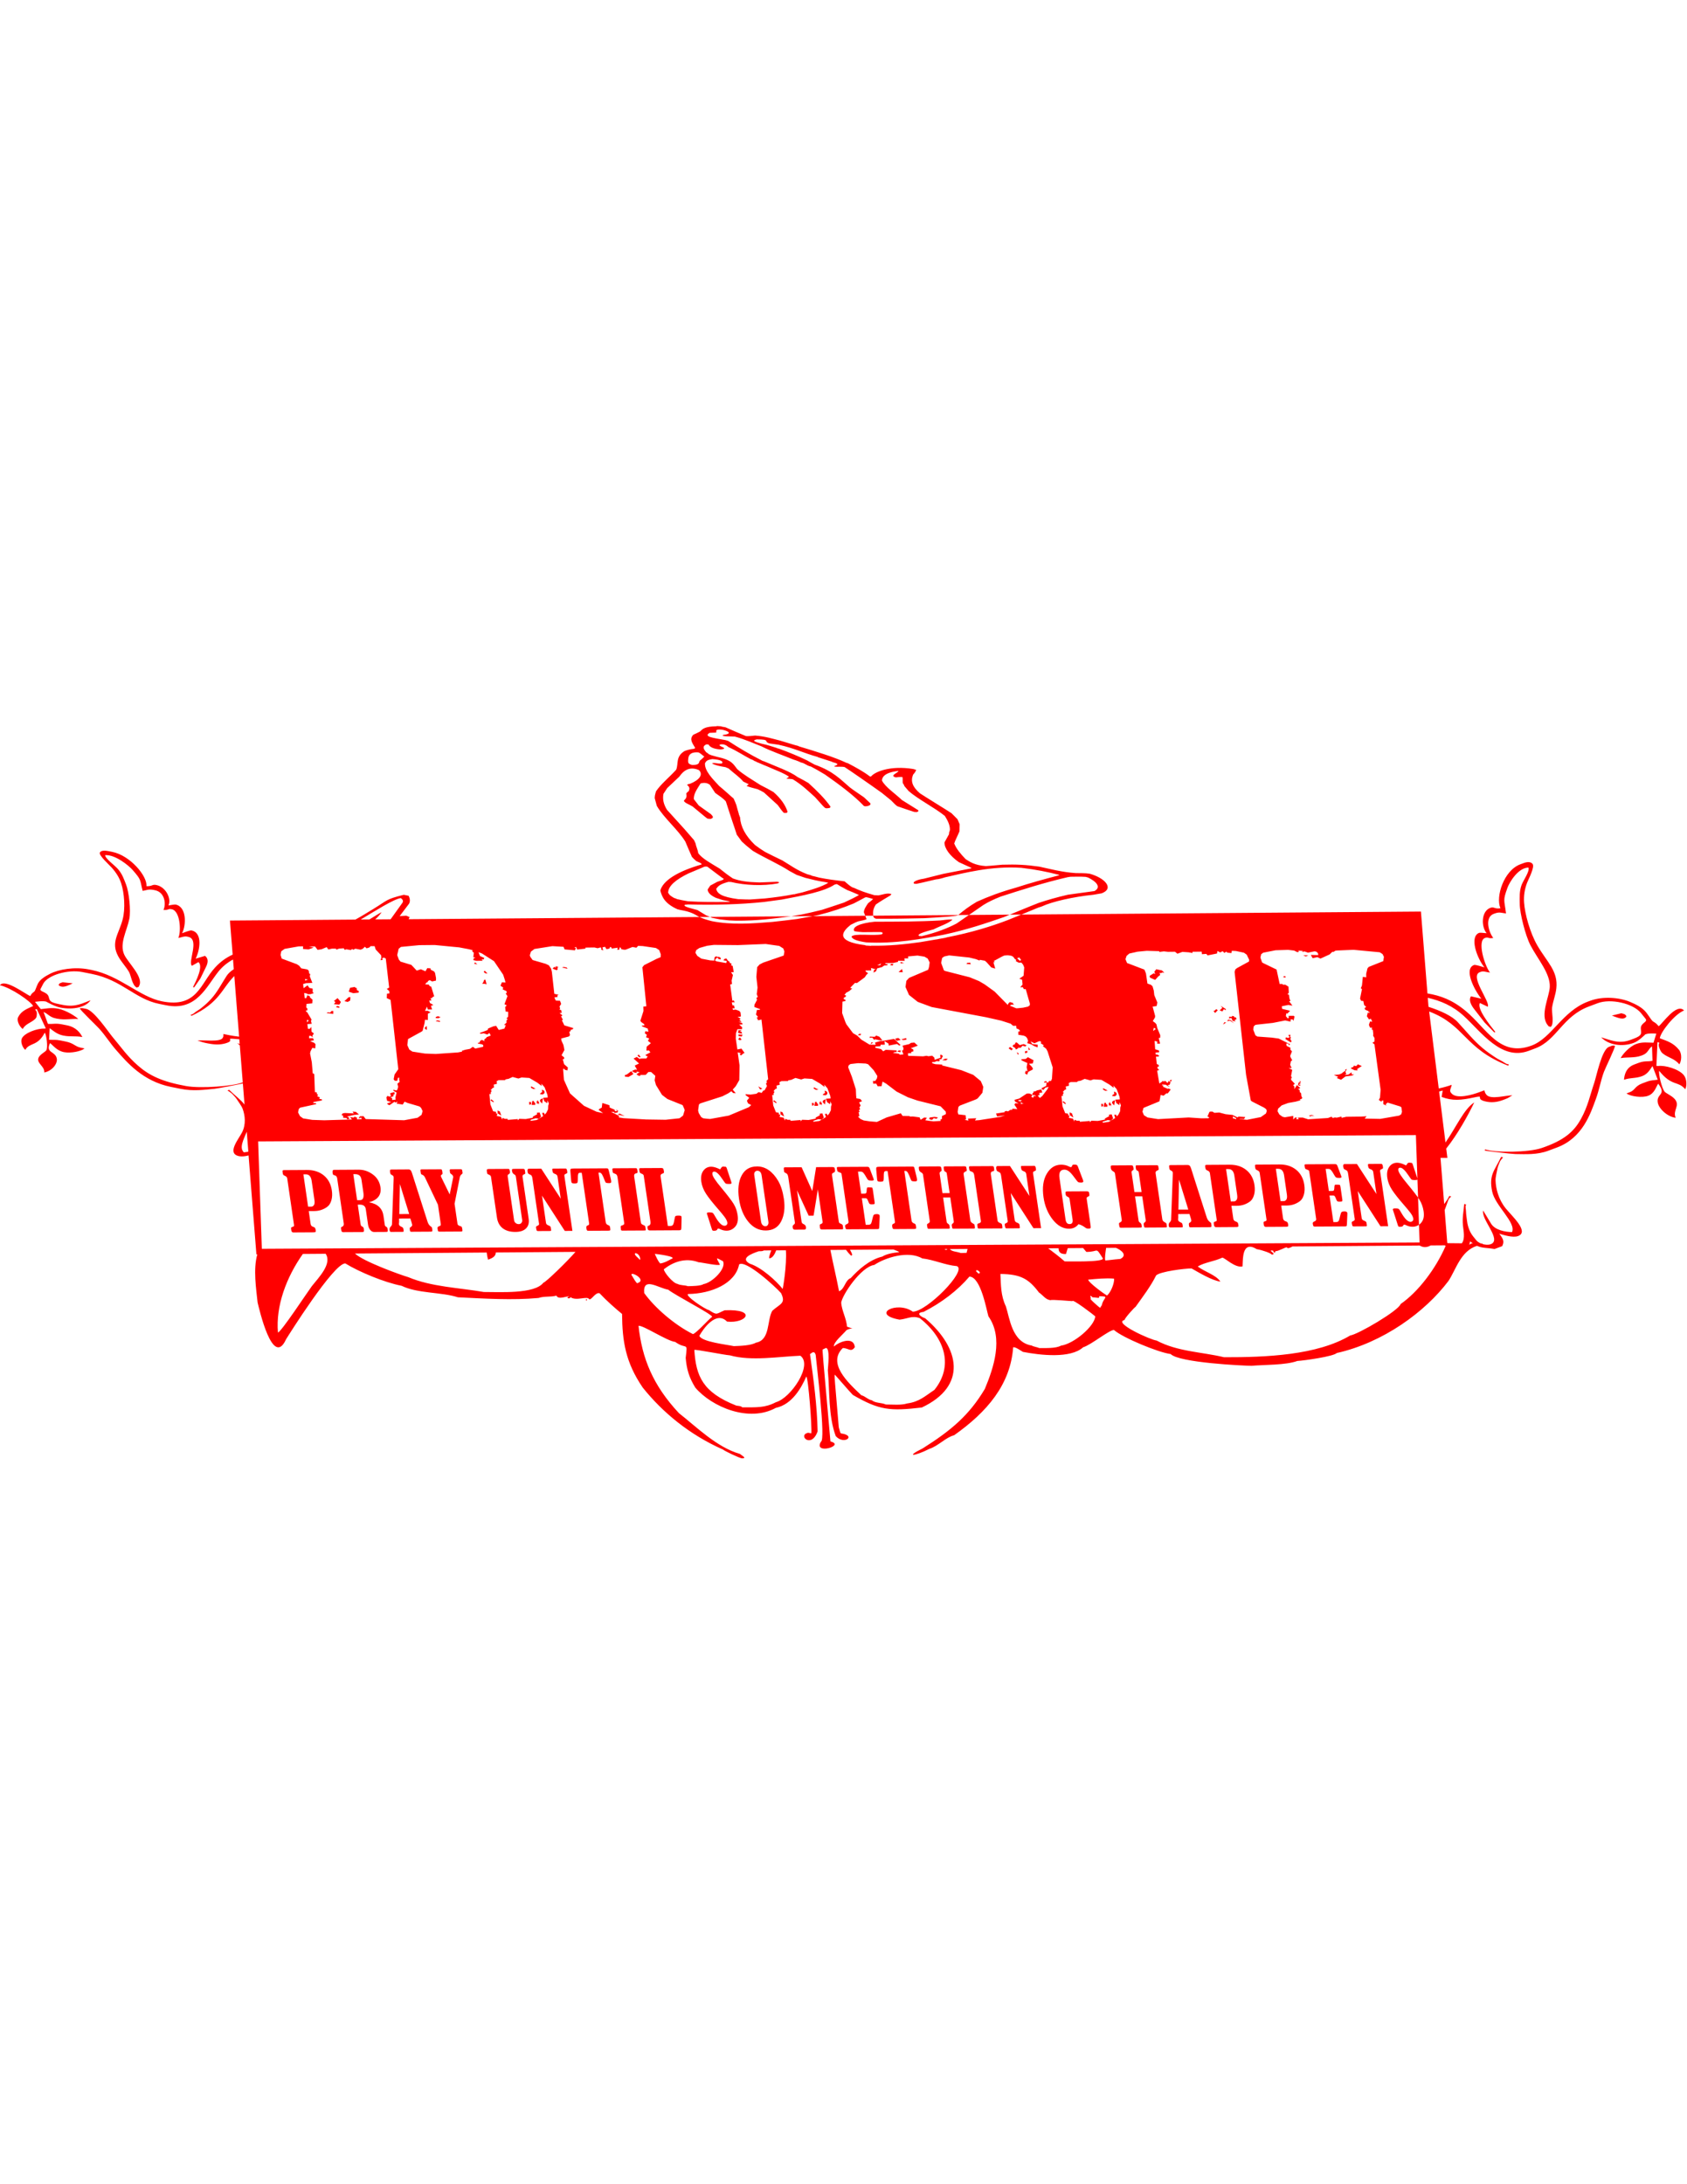 <?xml version="1.0" encoding="UTF-8"?>
<!DOCTYPE svg PUBLIC "-//W3C//DTD SVG 1.1//EN" "http://www.w3.org/Graphics/SVG/1.1/DTD/svg11.dtd">
<!-- Creator: CorelDRAW -->
<svg xmlns="http://www.w3.org/2000/svg" xml:space="preserve" width="5548in" height="7180in" style="shape-rendering:geometricPrecision; text-rendering:geometricPrecision; image-rendering:optimizeQuality; fill-rule:evenodd; clip-rule:evenodd"
viewBox="0 0 98.949 42.932"
 xmlns:xlink="http://www.w3.org/1999/xlink">
 <defs>
  <style type="text/css">
   <![CDATA[
    .fil0 {fill:red}
   ]]>
  </style>
 </defs>
 <g id="Layer_x0020_1">
  <path class="fil0" d="M29.766 15.835l-0.178 0.478 0.134 0.06 -0.093 0.109 0.03 0.261 0.15 0.014 -0.008 0.292 -0.095 0.093 0.069 0.045 -0.074 0.093 0.012 0.107 -0.153 0.14 0.107 0.014 -0.083 0.2 -0.33 0.08 -0.155 -0.244 -0.166 0.033 -0.303 0.126 -0.032 0.092 -0.467 0.174 0.069 0.045 0.166 -0.032 0.221 0.074 0.116 -0.093 0.081 0.153 -0.243 0.095 -0.035 0.062 -0.079 0.047 -0.033 0.077 0.049 0.061 -0.18 -0.09 -0.099 0.062 -0.051 0.108 -0.085 0.001 0.005 0.046 0.238 0.044 0.069 0.045 0.009 0.077 -0.039 0.031 -0.434 0.097 -0.139 -0.106 -0.176 0.125 -0.27 0.049 -0.205 0.063 0.026 0.046 -0.248 0.049 -1.303 0.09 -0.638 -0.024 -0.734 -0.115 -0.183 -0.121 -0.115 -0.26 0.043 -0.354 0.797 -0.438 0.058 -0.047 0.116 -0.462 0.021 -0.184 0.171 0.013 -0 -0.369 0.16 -0.078 -0.159 -0.09 -0.169 0.002 0.12 -0.247 0.041 0.168 0.254 -0.003 -0.067 -0.214 0.143 -0.047 -0.205 -0.121 -0.037 -0.138 0.127 -0.001 -0.058 -0.138 0.084 -0.001 0.035 -0.062 0.101 -0.047 -0.172 -0.566 -0.088 -0.03 -0.053 -0.092 -0.213 -0.013 0.072 -0.108 0.061 -0.016 0.034 -0.077 0.1 -0.047 0.136 0.076 0.227 -0.049 0.003 -0.153 -0.055 -0.291 -0.053 -0.092 -0.203 -0.105 -0.009 -0.077 -0.192 -0.013 -0.106 0.185 -0.268 -0.12 -0.245 0.079 -0.315 -0.335 -0.637 -0.193 -0.099 -0.122 -0.094 -0.26 0.084 -0.37 0.136 -0.109 1.068 -0.103 0.91 -0.009 1.436 0.139 0.541 0.102 0.24 0.059 -0.012 0.077 0.094 0.076 -0.033 0.261 0.129 0.014 -0.101 0.047 -0.03 0.108 0.175 0.044 0.381 -0.004 -0.073 -0.076 0.127 -0.001 0.032 -0.092 -0.245 -0.105 -0.09 -0.229 0.2 0.075 0.709 0.453 0.537 0.793 0.099 0.306 0.039 0.153 -0.213 -0.013 -0.083 0.2 0.161 0.106 -0.03 0.108 0.224 0.105 0.011 0.092 -0.058 0.046 0.103 0.153zm-11.702 -0.97l-0.162 0.063 -0.011 -0.092 0.173 0.029zm6.722 7.716l-0.06 0.216 -0.234 0.171 -0.788 0.146 -2.254 -0.069 -0.126 -0.168 -0.211 0.002 -0.09 0.139 0.162 -0.063 0.032 0.092 -0.273 0.018 -0.016 -0.138 -0.039 0.031 -0.071 -0.061 -0.078 0.062 -0.215 -0.028 0.122 0.137 -1.626 0.048 -0.702 -0.023 -0.54 -0.087 -0.185 -0.136 -0.11 -0.214 0.041 -0.2 0.076 -0.078 0.95 -0.209 -0.028 -0.061 -0.148 0.002 0.014 -0.062 0.497 -0.097 -0.007 -0.061 -0.152 -0.029 0.032 -0.092 -0.155 -0.06 0.053 -0.093 -0.067 -0.03 -0.012 -0.107 -0.108 -0.014 -0.038 -1.059 -0.09 -0.045 -0.053 -0.644 -0.103 -0.521 0.028 -0.123 0.104 -0.201 0.173 0.029 0.014 -0.246 -0.072 -0.076 -0.245 -0.105 0.227 -0.048 -0.056 -0.122 -0.233 0.002 0.005 -0.138 0.106 -0.001 0.116 0.091 -0.032 -0.092 0.09 -0.139 -0.139 -0.106 -0.011 -0.276 -0.093 0.108 -0.106 0.001 -0.032 -0.276 0.252 -0.018 -0.041 -0.168 0.034 -0.077 -0.263 -0.443 -0.042 0 -0.032 -0.092 0.085 -0.001 0.009 -0.108 -0.072 -0.076 0.019 -0.2 0.335 -0.034 0.017 -0.215 -0.141 -0.122 -0.032 -0.092 -0.132 -0.045 -0.065 0.17 -0.085 0.001 -0.036 -0.307 0.196 0.044 -0.018 0.031 0.19 -0.002 0.204 -0.064 -0.069 -0.045 -0.004 -0.215 -0.196 -0.044 -0.102 -0.153 -0.235 0.171 -0.028 -0.245 0.164 -0.048 0.379 -0.019 -0.15 -0.382 0.026 -0.138 -0.067 -0.03 -0.018 -0.153 -0.049 -0.061 -0.067 -0.03 -0.325 -0.058 -0.123 -0.152 -0.138 -0.091 -0.885 -0.329 -0.067 -0.214 0.039 -0.215 0.196 -0.14 0.83 -0.147 0.254 -0.003 -0.003 0.154 0.321 0.027 0.305 -0.11 -0.282 -0.059 0.36 -0.004 0.15 0.198 0.229 -0.033 0.303 -0.126 0.101 0.137 0.206 -0.048 0.233 -0.002 0.028 0.061 0.162 -0.063 0.273 -0.018 0.053 0.092 0.102 -0.032 0.259 0.044 0.078 -0.062 0.069 0.045 0.12 -0.063 0.303 0.058 0.122 -0.047 0.134 -0.124 0.095 0.091 0.164 -0.048 0.076 -0.078 0.233 -0.002 0.066 0.199 0.314 0.334 0.016 0.138 -0.046 0.154 0.125 -0.017 -0.032 -0.092 0.101 -0.047 0.113 0.06 0.198 1.702 -0.139 0.078 0.141 0.122 0.016 0.138 -0.146 0.017 -0.012 0.261 0.224 0.105 0.451 4.064 -0.218 0.309 -0.053 0.277 0.026 0.046 0.048 0.046 0.106 -0.001 0.041 -0.016 0.024 -0.153 0.083 -0.016 -0.007 0.123 0.035 0.123 -0.136 0.109 0.042 0.184 -0.044 0.169 -0.058 0.047 -0.175 -0.044 0.007 0.061 0.182 0.106 -0.072 0.292 0.014 0.123 -0.21 0.018 0.009 -0.108 -0.111 -0.045 0.183 -0.063 0.009 -0.108 0.062 -0.016 -0.014 -0.123 -0.247 0.064 0.042 0.184 -0.104 0.017 -0.09 -0.045 -0.074 0.093 0.045 0.199 0.242 0.074 -0.245 0.079 0.05 0.061 0.09 0.045 0.294 -0.203 0.048 0.045 0.143 -0.047 -0.072 0.108 0.367 0.058 0.107 -0.17 0.178 0.075 0.658 0.193 0.067 0.03 0.072 0.076 0.085 0.183zm-6.679 -5.336l-0.09 0.139 -0.018 -0.153 0.108 0.014zm9.897 -3.265l-0.141 -0.122 -0.055 0.077 0.196 0.044zm0.591 0.531l-0.168 -0.167 -0.055 0.078 0.094 0.076 0.129 0.014zm-0.054 0.63l-0.074 -0.275 -0.081 0.031 -0.03 0.108 -0.072 0.108 0.127 -0.001 0.13 0.029zm-2.699 1.932l-0.155 -0.06 -0.122 0.047 -0.014 0.062 0.15 0.014 0.141 -0.063zm-0.032 0.277l-0.007 -0.062 -0.152 -0.029 -0.1 0.047 0.259 0.043zm-0.778 0.238l-0.116 0.093 0.009 0.077 0.113 0.06 -0.006 -0.23zm-3.988 -2.047l-0.113 -0.06 -0.014 -0.123 -0.086 -0.015 -0.005 -0.046 -0.291 0.049 -0.079 0.231 0.265 0.089 0.314 -0.034 0.01 -0.092zm-0.488 0.358l-0.106 0.001 -0.249 0.233 0.196 0.044 0.139 -0.078 0.019 -0.2zm-0.561 0.282l-0.196 -0.228 -0.213 0.171 0.092 0.061 -0.092 0.124 0.321 0.027 0.088 -0.154zm-0.088 0.339l-0.009 -0.077 -0.131 -0.029 -0.055 0.078 0.194 0.029zm-0.36 0.188l-0.106 0.001 -0.074 0.093 -0.15 -0.014 -0.058 0.047 0.386 0.042 0.001 -0.169zm1.509 6.065l-0.187 -0.152 -0.192 -0.013 0.076 0.107 -0.512 -0.026 -0.125 0.017 -0.058 0.047 -0.014 0.061 0.09 0.045 -0.009 0.108 0.192 0.013 0.051 0.076 0.125 -0.017 -0.032 -0.092 -0.111 -0.045 0.392 -0.096 0.314 -0.034zm11.137 -0.639l-0.038 0.123 -0.008 0.215 -0.1 0.2 -0.094 0.108 -0.05 -0.108 -0.106 0.016 0.06 0.184 -0.25 0.154 0.128 -0.123 -0.085 -0.245 -0.16 0.016 0.012 0.092 -0.252 0.139 0.008 0.061 -0.422 0.078 -0.379 -0.014 -0.078 0.092 -0.01 -0.077 -0.588 0.048 -0.008 -0.061 -0.162 0 -0.134 -0.061 -0.022 0.107 -0.076 -0.168 -0.24 -0.045 0.036 -0.138 -0.072 0 -0.014 -0.107 -0.166 -0.03 -0.159 -0.398 -0.06 -0.613 0.09 -0 -0.012 -0.092 0.06 -0.092 -0.06 -0.046 0.11 -0.123 0.086 -0.031 -0.021 -0.169 0.192 -0.047 -0.02 -0.153 0.118 -0.062 0.377 -0.001 0.03 -0.046 0.176 -0.031 0.238 -0.108 0.336 0.091 0.19 -0.062 0.454 0.029 0.467 0.274 0.259 0.198 -0.018 -0.138 0.189 0.214 0.165 0.444 0.019 0.153 -0.268 0.016 0.061 0.199 0.178 0.122 0.014 -0.169 0.078 0.184zm-0.588 0.891l-0.134 0.077 -0.354 0.047 0.01 -0.061 0.294 -0.093 0.184 0.03zm0.338 -1.58l-0.046 -0.076 -0.114 -0.046 0.018 0.138 -0.1 0.062 -0.028 0.061 0.164 0.015 0.05 -0.031 0.048 -0.046 0.008 -0.077zm-0.527 -0.182l-0.269 -0.137 -0.008 0.077 0.136 0.076 0.142 -0.016zm0.432 0.566l-0.12 0.046 -0.048 0.046 -0.01 0.061 0.024 0.046 0.103 0.107 0.051 -0.307zm-0.228 0.185l-0.048 0.046 -0.016 -0.123 -0.08 0.077 0.018 0.138 0.086 -0.031 0.027 0.077 0.013 -0.184zm-0.224 0.077l-0.056 -0.015 -0.03 -0.092 -0.09 0 -0.042 0.23 0.216 -0.001 0.002 -0.123zm-0.242 0.077l-0.015 -0.122 -0.108 0 0.021 0.169 0.102 -0.047zm-2.198 -0.162l-0.142 -0.122 -0.046 0.062 0.177 0.122 0.01 -0.061zm0.449 0.842l-0.085 -0.245 -0.134 -0.061 0.004 0.169 0.215 0.137zm16.602 -9.619l-0.041 0.231 -1.205 0.414 -0.211 0.11 -0.139 0.155 -0.048 0.569 0.07 0.629 -0.047 0.385 0.063 0.168 -0.084 0.047 0.036 0.123 -0.148 0.278 -0.007 0.138 0.326 0.119 0.005 0.046 -0.179 0.002 -0.058 0.277 0.101 0.106 0.007 0.061 -0.068 -0.014 0.087 0.183 0.196 -0.049 0.391 3.498 -0.1 0.109 0.031 0.077 -0.058 0.078 0.06 0.138 -0.149 0.263 -0.067 0.001 -0.096 0.139 -0.184 -0.044 -0.123 0.094 -0.352 0.05 -0.294 -0.027 0.031 0.077 0.194 0.136 -0.138 0.171 0.062 0.153 0.191 0.105 -0.142 0.125 -1.175 0.491 -1.095 0.198 -0.18 -0.013 -0.227 -0.028 -0.12 -0.075 -0.137 -0.229 -0.04 -0.153 0.05 -0.354 0.082 -0.062 1.295 -0.415 0.338 -0.173 0.187 -0.125 0.101 0.106 0.158 0.013 -0.18 -0.213 0.179 -0.202 0.206 -0.356 0.015 -0.861 -0.108 -0.767 0.208 0.059 -0.086 0.032 0.005 0.046 0.072 0.045 0.142 -0.125 0.065 -0.016 -0.185 -0.259 -0.24 0.049 -0.093 -0.629 0.009 -0.323 0.086 -0.232 0.268 -0.003 0.011 -0.108 -0.175 -0.167 0.201 -0.003 -0.033 -0.092 -0.208 -0.059 0.179 -0.002 -0.151 -0.152 0.091 0.014 -0.031 -0.076 -0.142 -0.075 0.177 -0.018 0.017 -0.046 -0.022 -0.2 -0.077 -0.091 -0.21 -0.074 -0.154 0.017 -0.032 -0.092 0.134 -0.002 -0.041 -0.168 -0.089 0.001 -0.043 -0.184 0.178 -0.002 -0.081 -0.122 -0.062 0.047 -0.13 -0.966 0.108 -0.032 -0.022 -0.199 0.075 -0.324 -0.108 -0.168 0.157 -0.002 -0.064 -0.368 -0.093 -0.029 0.034 -0.093 -0.118 -0.06 -0.007 -0.061 -0.096 -0.06 -0.08 -0.122 -0.089 0.001 -0.101 0.093 0.206 0.044 -0.031 0.123 -0.57 -0.1 -0.096 -0.06 0.096 -0.139 0.112 -0.002 -0.039 0.047 0.161 0.044 0.012 -0.093 -0.096 -0.06 -0.134 0.002 -0.005 -0.046 -0.127 0.063 -0.022 0.2 -0.225 -0.013 -0.525 -0.101 -0.242 -0.166 -0.11 -0.183 0.05 -0.154 0.187 -0.125 0.455 -0.129 0.396 -0.051 1.41 0.013 1.624 -0.066 0.795 0.113 0.24 0.151 0.065 0.183zm-5.846 9.289l-0.098 0.324 -0.206 0.156 -0.817 0.087 -1.142 -0.017 -1.327 -0.076 -0.273 -0.043 0.012 -0.092 -0.474 -0.24 0.18 0.013 0.029 0.061 0.175 -0.033 0.033 -0.108 -0.141 -0.06 0.099 0.091 -0.134 0.002 -0.033 -0.092 -0.281 -0.119 -0.016 -0.138 -0.417 -0.133 -0.036 0.277 -0.127 0.063 -0.06 0.062 0.268 0.196 -0.39 -0.087 -0.732 -0.344 -0.819 -0.727 -0.357 -0.794 -0.05 -0.645 0.067 -0.001 0.051 0.061 0.137 0.029 0.026 -0.169 -0.223 -0.197 -0.077 -0.291 0.087 -0.017 -0.01 -0.092 -0.148 -0.121 0.167 -0.309 -0.055 -0.291 -0.118 -0.26 -0.014 -0.123 0.435 -0.113 0.062 -0.047 0.015 -0.062 -0.041 -0.168 0.084 -0.047 -0.007 -0.061 0.129 -0.048 0.038 -0.062 -0.532 -0.162 -0.146 -0.306 0.065 -0.016 -0.113 -0.213 0.065 -0.016 -0.007 -0.061 -0.146 -0.106 0.132 -0.017 -0.042 -0.169 -0.091 -0.014 0.036 -0.077 -0.034 -0.107 0.094 -0.155 -0.065 -0.183 -0.247 -0.012 -0.087 -0.183 0.198 -0.033 -0.031 -0.076 0.084 -0.047 -0.252 -0.058 -0.144 -1.288 -0.043 -0.184 -0.134 -0.198 -0.189 -0.09 -0.763 -0.221 -0.132 -0.183 -0.033 -0.092 0.065 -0.216 0.206 -0.156 1.054 -0.167 0.653 0.038 0.062 0.153 0.61 0.054 0.051 -0.139 -0.091 -0.014 0.106 -0.047 0.062 0.153 0.486 -0.052 -0.007 -0.061 0.536 -0.007 0.184 0.044 0.173 -0.048 0.048 0.03 -0.012 0.092 0.118 0.06 -0.043 -0.184 0.153 -0.033 0.083 0.137 0.175 -0.033 0.034 -0.093 0.069 0.014 0.031 0.077 0.352 -0.05 -0.031 0.123 0.132 -0.017 0.008 -0.123 0.069 0.014 0.033 0.092 0.16 0.029 0.089 -0.001 0.407 -0.159 0.228 0.043 0.1 -0.109 0.27 0.012 0.773 0.113 0.192 0.121 0.094 0.244 -0.004 0.169 -0.256 0.111 -0.72 0.362 -0.098 0.124 0.233 2.286 -0.177 0.018 0.007 0.261 -0.182 0.571 0.053 0.076 0.17 0.121 0.009 0.077 -0.156 0.002 0.051 0.061 0.304 0.119 0.043 0.184 -0.182 -0.029 -0.031 0.123 0.122 0.091 -0.052 0.139 0.187 0.074 -0.074 0.139 0.172 0.136 -0.245 0.203 -0.019 0.23 0.156 -0.002 0.079 0.107 -0.295 0.157 0.074 0.06 0.067 -0.001 -0.074 0.139 -0.379 0.005 0.005 0.046 -0.194 -0.136 -0.19 0.094 0.323 0.288 -0.254 0.126 0.139 0.244 -0.114 -0.014 -0.192 0.079 0.122 0.091 0.16 0.029 -0.009 -0.077 0.182 0.028 -0.187 0.125 0.122 0.091 0.112 -0.001 -0.005 -0.046 0.312 -0.004 0.16 -0.171 0.156 -0.002 0.249 0.227 -0.038 0.262 0.076 0.275 0.355 0.579 0.318 0.242 0.89 0.358 0.089 0.198 0.033 0.092zm3.366 -4.481l-0.034 -0.107 -0.093 -0.03 0.105 -0.063 -0.246 0.003 0.071 0.03 -0.056 0.093 0.072 0.045 0.182 0.029zm0.029 0.061l-0.247 -0.012 0.01 0.092 0.182 0.029 0.055 -0.108zm-0.056 0.293l-0.105 -0.137 -0.1 0.109 0.096 0.06 0.108 -0.032zm1.215 2.873l-0.239 -0.135 0.11 0.183 0.129 -0.048zm-11.427 -7.032l-0.053 -0.076 -0.182 -0.029 -0.086 0.032 0.321 0.073zm-0.526 -0.101l-0.185 -0.059 0.053 0.076 -0.136 -0.014 -0.079 0.093 0.233 0.089 0.062 -0.047 -0.012 -0.107 0.063 -0.032zm4.816 5.286l-0.107 -0.152 -0.084 0.047 0.101 0.106 0.089 -0.001zm-0.426 0.989l-0.107 -0.153 -0.044 0.001 -0.227 0.172 -0.129 0.048 0.009 0.077 0.204 0.028 0.294 -0.172zm-0.507 2.464l-0.307 -0.15 -0.105 0.063 0.412 0.087zm12.135 -0.682l-0.039 0.123 -0.008 0.215 -0.1 0.2 -0.094 0.108 -0.05 -0.107 -0.106 0.016 0.06 0.184 -0.25 0.154 0.128 -0.123 -0.085 -0.245 -0.16 0.016 0.012 0.092 -0.252 0.139 0.008 0.061 -0.422 0.078 -0.379 -0.014 -0.078 0.092 -0.01 -0.077 -0.587 0.048 -0.008 -0.061 -0.162 0 -0.134 -0.061 -0.022 0.107 -0.076 -0.168 -0.24 -0.045 0.036 -0.138 -0.071 0 -0.014 -0.107 -0.166 -0.03 -0.159 -0.398 -0.06 -0.613 0.09 -0 -0.012 -0.092 0.06 -0.092 -0.06 -0.046 0.11 -0.123 0.086 -0.031 -0.022 -0.169 0.192 -0.046 -0.019 -0.153 0.118 -0.062 0.377 -0.001 0.03 -0.046 0.176 -0.031 0.238 -0.108 0.336 0.091 0.19 -0.062 0.454 0.029 0.467 0.274 0.259 0.198 -0.018 -0.138 0.189 0.214 0.165 0.444 0.02 0.153 -0.268 0.016 0.061 0.199 0.178 0.122 0.014 -0.169 0.078 0.184zm-0.588 0.891l-0.134 0.077 -0.354 0.047 0.01 -0.062 0.294 -0.093 0.184 0.03zm0.338 -1.58l-0.046 -0.077 -0.114 -0.046 0.018 0.138 -0.1 0.062 -0.028 0.061 0.164 0.015 0.05 -0.031 0.048 -0.046 0.008 -0.077zm-0.527 -0.182l-0.269 -0.137 -0.008 0.077 0.136 0.076 0.142 -0.016zm0.432 0.566l-0.12 0.046 -0.048 0.046 -0.01 0.061 0.024 0.046 0.104 0.107 0.051 -0.307zm-0.228 0.184l-0.048 0.046 -0.016 -0.123 -0.08 0.077 0.018 0.138 0.086 -0.031 0.027 0.077 0.013 -0.184zm-0.224 0.078l-0.056 -0.015 -0.03 -0.092 -0.09 0 -0.042 0.23 0.216 -0.001 0.002 -0.123zm-0.242 0.077l-0.016 -0.123 -0.108 0 0.022 0.169 0.102 -0.047zm-2.198 -0.162l-0.141 -0.122 -0.046 0.062 0.177 0.122 0.01 -0.061zm0.45 0.842l-0.085 -0.245 -0.134 -0.061 0.004 0.168 0.215 0.137zm13.897 -9.189l-0.062 0.058 -0.173 -0.155 0.13 -0.045 0.105 0.141zm0.519 2.581l-0.013 0.086 -0.104 0.073 -0.285 0.062 -0.333 0.034 -0.067 0.001 -0.375 -0.152 0.083 -0.058 0.179 -0.003 -0.072 -0.042 -0.006 -0.057 -0.185 -0.054 -0.101 0.102 -0.015 0.072 -0.778 -0.789 -0.582 -0.42 -0.334 -0.195 -0.539 -0.221 -1.475 -0.378 -0.049 -0.042 -0.157 -0.427 0.059 -0.287 0.125 -0.088 0.285 -0.062 1.179 0.125 0.391 0.094 0.211 0.083 0.018 -0.043 0.297 0.053 0.098 0.084 0.279 0.311 0.232 0.068 -0.107 -0.37 0.088 -0.016 -0.073 -0.056 0.488 -0.265 0.129 -0.059 0.2 -0.017 0.205 0.026 0.118 0.056 0.105 0.141 0.072 0.042 -0.013 0.086 0.166 0.083 0.157 -0.003 0.103 0.127 0.061 0.156 -0.038 0.487 -0.25 0.175 0.162 0.055 0.03 0.286 -0.14 0.16 0.157 -0.003 0.056 0.114 0.112 -0.002 0.248 0.869zm-8.724 -2.371l-0.057 0.101 -0.179 0.003 0.236 -0.104zm10.059 6.099l-0.043 0.659 -0.054 0.13 -0.112 0.002 -0.078 0.116 -0.101 -0.113 -0.109 0.03 0.008 0.072 0.131 -0.031 -0.022 0.215 -0.277 0.133 0.03 0.071 0.093 0.027 0.098 -0.13 0.197 -0.046 -0.074 0.144 -0.295 0.391 -0.145 0.117 -0.127 -0.141 0.109 -0.03 -0.014 -0.129 0.178 -0.017 -0.064 -0.185 -0.263 0.061 -0.063 0.044 -0.133 0.016 0.008 0.071 -0.064 0.03 0.011 0.1 -0.188 -0.083 -0.156 0.002 -0.44 0.293 -0.283 0.076 0.033 0.1 0.213 0.111 -0.203 -0.011 -0.016 0.058 -0.045 0.001 0.187 0.283 -0.294 -0.024 0.006 0.057 -0.132 0.016 -0.125 0.088 -0.093 -0.027 -0.109 0.03 0.004 0.043 -0.507 0.079 0.063 0.171 0.464 -0.064 -0.282 0.09 -1.235 0.19 -0.245 0.018 0.076 -0.13 -0.49 0.022 0.034 0.114 -0.228 -0.039 0.086 -0.03 -0.026 -0.243 -0.431 -0.051 -0.037 -0.142 0.038 -0.273 0.039 -0.058 0.063 -0.044 0.926 -0.357 0.106 -0.059 0.279 -0.333 0.053 -0.344 -0.148 -0.341 -0.442 -0.365 -0.702 -0.275 -1.151 -0.283 0.063 -0.044 -0.428 -0.022 -0.185 -0.055 -0.008 -0.071 0.134 -0.002 0.151 -0.06 0.092 0.027 0.084 -0.058 -0.053 -0.071 0.134 -0.002 0.054 -0.129 0.04 -0.044 -0.076 -0.085 -0.089 0.001 0.018 0.171 -0.346 0.12 -0.014 -0.128 -0.124 -0.113 -0.221 0.032 -0.115 -0.027 -0.198 0.032 -0.877 -0.03 -0.015 -0.143 0.2 -0.017 -0.007 -0.071 0.131 -0.031 -0.012 -0.114 -0.142 -0.069 0.41 -0.149 -0.199 -0.183 -0.2 0.017 -0.104 0.073 -0.394 0.092 0.061 0.156 -0.031 0.129 -0.069 -0.013 0.093 0.242 -0.222 0.018 -0.028 -0.057 -0.364 -0.052 0.107 -0.044 0.112 -0.002 -0.011 -0.1 -0.631 -0.034 -0.148 0.088 -0.125 -0.127 -0.345 -0.081 0.015 -0.072 0.29 -0.019 0.013 -0.086 0.246 -0.004 -0.023 -0.214 0.24 0.153 0.012 0.114 0.483 -0.093 0.145 0.098 0.063 -0.044 -0.374 -0.352 -0.726 0.125 -0.046 -0.014 -0.347 0.105 0.036 0.128 -0.36 -0.009 -0.48 -0.293 -0.249 -0.239 -0.239 -0.139 -0.391 -0.523 -0.058 -0.128 -0.19 -0.526 0.019 -0.673 0.176 -0.031 -0.009 -0.086 -0.115 -0.027 0.043 -0.015 -0.028 -0.057 0.127 -0.073 0.015 -0.072 -0.092 -0.027 0.098 -0.13 0.191 -0.103 0.164 -0.146 -0.117 -0.041 0.283 -0.29 0.114 0.012 0.457 -0.336 0.097 -0.145 0.101 -0.101 -0.145 -0.098 -0.006 -0.057 0.336 -0.005 -0.015 -0.143 0.3 0.081 -0.11 0.016 -0.049 0.173 0.149 -0.074 0.072 -0.173 0.283 -0.076 0.125 -0.088 0.177 -0.017 0.037 -0.072 -0.134 0.002 -0.006 -0.057 0.448 -0.007 0.285 -0.062 0.015 -0.072 0.382 0.008 -0.015 -0.143 0.224 -0.003 -0.012 -0.114 0.555 -0.051 0.41 0.065 0.191 0.112 0.114 0.227 -0.039 0.272 -0.05 0.158 -1.116 0.474 -0.161 0.174 -0.052 0.359 0.206 0.469 0.514 0.407 0.816 0.302 3.179 0.596 0.895 0.201 0.556 0.178 0.148 0.126 0.179 -0.003 0.017 0.157 0.141 0.055 0.078 0.099 -0.109 0.03 -0.003 0.186 0.319 0.052 0.118 0.055 0.076 0.085 0.061 0.156 -0.052 0.144 0.231 0.068 0.167 0.098 0.211 0.083 0.006 -0.158 -0.318 -0.038 -0.106 -0.156 0.236 0.111 0.257 -0.118 0.09 -0.002 0.051 0.056 -0.039 0.058 0.192 0.126 -0.063 0.044 0.195 0.154 0.084 0.156 0.301 0.94zm-0.965 1.688l-0.16 -0.026 0.009 0.086 -0.066 0.015 -0.073 -0.056 0.058 -0.087 0.134 -0.002 0.097 0.07zm-0.85 0.228l-0.059 0.072 -0.138 -0.026 0.017 -0.058 0.181 0.012zm0.112 0.213l-0.113 -0.013 -0.016 0.057 -0.06 -0.142 0.19 0.097zm-4.558 0.57l-0.018 0.043 -0.213 0.103 -0.004 0.172 -0.087 0.03 0.009 0.086 -0.423 0.021 -0.227 -0.025 -0.251 -0.039 0.097 -0.145 -0.158 -0.012 -0.21 0.132 -0.06 -0.142 -0.387 -0.051 -0.179 0.003 -0.025 -0.028 -0.405 -0.008 -0.106 -0.156 -0.826 0.242 -0.577 0.266 -0.43 -0.036 -0.342 -0.052 -0.188 -0.083 -0.15 -0.141 0.086 -0.03 -0.046 -0.228 0.064 -0.029 -0.054 -0.085 0.082 -0.073 -0.054 -0.085 0.078 -0.116 -0.087 -0.185 0.171 -0.074 -0.103 -0.127 -0.228 -0.04 -0.018 -0.171 -0.015 -0.357 -0.235 -0.74 -0.216 -0.555 0.033 -0.115 0.105 -0.073 0.443 -0.05 0.451 0.022 0.138 0.041 0.329 0.353 0.215 0.34 -0.03 0.144 -0.097 0.144 -0.134 0.002 0.017 0.157 0.179 -0.003 0.084 0.156 0.224 -0.004 0.061 -0.273 0.215 0.125 0.609 0.463 0.663 0.333 0.558 0.192 1.358 0.337 0.302 0.31 0.012 0.114zm1.453 -8.748l-0.033 -0.1 -0.178 0.017 -0.039 0.058 0.249 0.025zm-3.909 -0.084l-0.207 -0.054 0.009 0.086 0.198 -0.032zm-0.621 0.067l-0.136 -0.012 -0.06 0.073 0.138 0.026 0.058 -0.087zm0.543 0.478l-0.042 -0.185 -0.205 0.175 0.247 0.011zm7.473 4.536l-0.105 -0.142 0.018 0.172 0.086 -0.03zm-0.205 -0.24l-0.166 -0.083 -0.24 0.061 -0.174 -0.155 -0.088 0.016 -0.013 0.086 -0.108 0.044 -0.036 0.086 0.144 0.084 0.055 0.099 0.147 -0.088 -0.03 -0.071 0.051 0.056 0.112 -0.002 0.1 -0.116 0.161 0.041 0.083 -0.058zm0.044 0.414l-0.011 -0.1 -0.132 0.031 0.012 0.114 0.13 -0.045zm-0.852 -0.216l-0.169 -0.112 -0.08 0.087 0.168 0.112 0.08 -0.087zm0.342 0.267l-0.119 -0.07 0.083 0.156 0.036 -0.086zm0.872 0.402l-0.333 -0.181 -0.124 0.102 -0.267 0.018 0.03 0.071 0.33 0.153 -0.042 0.244 0.045 0.214 -0.042 0.029 -0.051 -0.056 -0.049 0.173 0.121 0.084 0.072 -0.173 0.255 -0.132 0.016 -0.058 -0.055 -0.099 -0.176 -0.183 0.222 -0.018 0.048 -0.187zm-5.03 -0.081l-0.158 -0.012 -0.17 0.088 0.226 0.011 0.103 -0.087zm-2.427 -1.122l-0.011 -0.1 -0.283 0.076 0.094 0.041 0.2 -0.017zm-0.336 0.005l-0.146 -0.112 -0.175 0.045 0.03 0.071 0.073 0.056 0.218 -0.061zm-0.003 0.615l-0.132 0.016 -0.061 0.058 0.183 0.04 0.01 -0.115zm-1.07 -0.585l-0.179 -0.212 -0.187 -0.069 -0.082 0.073 -0.292 -0.01 -0.015 0.072 0.155 -0.017 0.127 0.141 0.04 -0.043 0.23 0.054 0.203 0.011zm-1.251 -0.381l-0.112 0.002 -0.082 0.073 0.158 0.012 0.036 -0.086zm0.705 0.518l-0.093 -0.027 -0.055 0.116 0.148 -0.088zm3.802 4.377l-0.205 -0.026 -0.265 0.033 -0.041 0.044 0.03 0.071 0.137 0.026 0.101 -0.102 0.161 0.041 0.08 -0.087zm10.735 -0.7l-0.038 0.123 -0.008 0.215 -0.101 0.2 -0.094 0.108 -0.05 -0.107 -0.106 0.016 0.06 0.184 -0.25 0.154 0.128 -0.123 -0.085 -0.245 -0.16 0.016 0.012 0.092 -0.252 0.139 0.008 0.061 -0.422 0.078 -0.379 -0.014 -0.078 0.092 -0.01 -0.077 -0.588 0.048 -0.008 -0.061 -0.162 0 -0.134 -0.061 -0.022 0.107 -0.075 -0.168 -0.24 -0.046 0.036 -0.138 -0.072 0 -0.014 -0.107 -0.166 -0.03 -0.159 -0.398 -0.06 -0.613 0.09 -0 -0.012 -0.092 0.06 -0.092 -0.06 -0.046 0.11 -0.123 0.086 -0.031 -0.021 -0.169 0.192 -0.046 -0.02 -0.153 0.118 -0.062 0.377 -0.001 0.03 -0.046 0.176 -0.031 0.238 -0.108 0.336 0.091 0.19 -0.062 0.454 0.03 0.467 0.274 0.259 0.198 -0.018 -0.138 0.189 0.214 0.165 0.444 0.019 0.153 -0.268 0.016 0.061 0.199 0.178 0.122 0.014 -0.169 0.078 0.184zm-0.588 0.891l-0.134 0.077 -0.354 0.047 0.01 -0.062 0.294 -0.093 0.184 0.03zm0.338 -1.58l-0.046 -0.077 -0.114 -0.046 0.018 0.138 -0.1 0.062 -0.028 0.061 0.164 0.015 0.05 -0.031 0.048 -0.046 0.008 -0.077zm-0.527 -0.183l-0.269 -0.137 -0.008 0.077 0.136 0.076 0.142 -0.016zm0.432 0.566l-0.12 0.046 -0.048 0.046 -0.01 0.061 0.024 0.046 0.103 0.107 0.051 -0.307zm-0.228 0.185l-0.048 0.046 -0.016 -0.123 -0.08 0.077 0.018 0.138 0.086 -0.031 0.028 0.077 0.013 -0.184zm-0.224 0.078l-0.056 -0.015 -0.03 -0.092 -0.09 0 -0.042 0.23 0.216 -0.001 0.002 -0.123zm-0.242 0.077l-0.015 -0.123 -0.108 0 0.021 0.169 0.102 -0.047zm-2.198 -0.162l-0.142 -0.122 -0.046 0.062 0.177 0.122 0.01 -0.061zm0.449 0.842l-0.085 -0.245 -0.134 -0.061 0.004 0.168 0.215 0.137zm19.274 -0.341l-0.048 0.15 -0.122 0.076 -1.108 0.192 -0.914 -0.018 0.115 -0.136 -0.324 0.019 -0.868 0.011 -0.275 0.063 -0.008 -0.074 -0.276 0.063 -0.11 -0.013 -0.127 0.031 -0.073 -0.074 -0.208 0.077 -1.164 0.074 -0.315 -0.101 -0.282 0.004 0.053 0.089 -0.152 0.002 0.015 -0.06 0.063 -0.016 -0.133 -0.028 -0.117 0.121 -0.002 -0.209 -0.49 0.08 -0.133 -0.028 -0.189 -0.132 -0.108 -0.192 0.027 -0.149 0.217 -0.197 0.375 -0.139 0.447 -0.08 0.273 -0.078 -0.03 -0.074 0.067 0.014 0.078 -0.076 -0.055 -0.103 -0.02 -0.179 -0.071 -0.059 -0.013 -0.119 -0.118 -0.088 0.088 0.013 0.059 -0.06 -0.192 -0.161 -0.147 0.24 0.005 -0.149 -0.075 -0.088 0.1 -0.076 -0.222 -0.236 0.01 -0.104 0.042 -0.015 -0.055 -0.104 0.069 -0.358 -0.209 -0.117 0.175 0.013 -0.086 -0.193 0.041 -0.209 0.08 -0.061 -0.108 -0.192 -0.008 -0.075 0.102 -0.254 -0.098 -0.103 0.01 -0.104 -0.23 -0.116 -0.015 -0.134 0.108 -0.001 0.055 0.104 0.059 -0.061 -0.667 -0.334 -0.397 -0.055 -0.854 -0.063 -0.117 -0.073 -0.123 -0.326 0.022 -0.194 0.099 -0.091 0.107 -0.016 0.922 -0.101 0.722 -0.143 0.312 0.071 0.007 -0.134 0.109 -0.001 0.053 0.089 0.062 -0.224 -0.005 -0.045 -0.047 -0.029 -0.303 0.004 0.03 0.074 -0.055 0.09 -0.125 -0.147 0.025 -0.164 0.067 0.014 0.155 -0.166 -0.469 -0.113 -0.017 -0.149 0.382 -0.079 0.244 0.042 -0.204 -0.265 0.087 -0.001 -0.062 -0.163 -0.023 -0.208 -0.09 -0.029 0.077 -0.09 -0.018 -0.357 -0.187 -0.117 -0.13 0.002 -0.049 -0.044 -0.152 0.002 -0.181 -0.847 -0.781 -0.377 -0.07 -0.044 -0.097 -0.282 0.044 -0.194 0.12 -0.091 0.722 -0.143 0.736 -0.024 0.352 0.041 0.206 0.102 0.102 -0.061 -0.114 -0.043 0.329 0.026 -0.058 0.06 0.148 -0.032 0.203 0.072 0.382 -0.079 0.088 0.014 0.07 0.044 0.052 0.074 0.01 0.089 -0.436 -0.01 0.108 0.192 0.275 -0.063 0.183 0.087 0.537 -0.245 0.157 -0.151 0.087 -0.001 0.08 -0.061 0.085 -0.016 0.994 -0.042 1.536 0.145 0.163 0.102 0.083 0.163 -0.037 0.253 -0.852 0.339 -0.077 0.09 -0.074 0.314 0.002 0.208 -0.198 -0.027 -0.052 0.507 -0.069 0.165 0.07 0.044 -0.112 0.553 0.058 0.133 0.132 0.013 0.048 0.237 0.12 0.103 -0.098 0.09 0.053 0.089 0.182 0.072 -0.017 0.045 0.086 -0.001 -0.035 0.075 -0.07 -0.044 -0.062 0.224 0.13 0.192 0.104 -0.046 0.085 0.178 -0.132 -0.013 -0.065 0.195 0.062 0.163 0.132 0.013 -0.032 0.104 0.067 0.014 0.027 0.238 -0.01 0.105 0.08 0.133 0.001 0.209 -0.122 0.076 0.119 0.088 0.362 2.662 -0.035 0.462 -0.072 0.135 0.165 0.117 -0.007 -0.059 0.105 -0.031 0.004 0.223 0.183 0.087 -0.052 -0.074 0.119 -0.106 0.742 0.229 0.072 0.059 0.028 0.253zm-7.931 -0.05l-0.049 0.15 -0.302 0.212 -0.807 0.159 -0.439 -0.039 -0.002 -0.015 0.262 0.012 0.073 -0.12 -0.394 -0.025 -0.06 0.045 -0.299 -0.145 -0.395 -0.04 -0.38 -0.1 -0.28 0.019 -0.117 -0.073 -0.13 0.001 -0.042 0.016 -0.122 0.27 0.115 0.058 -0.06 0.045 -0.412 0.005 -0.744 -0.05 -1.792 0.097 -0.619 -0.097 -0.21 -0.131 -0.088 -0.207 0.062 -0.224 0.934 -0.384 0.042 -0.209 0.025 -0.164 0.178 0.042 0.159 -0.136 0.087 -0.001 0.17 -0.226 -0.115 -0.058 -0.063 0.016 -0.297 -0.13 0.06 -0.046 -0.113 -0.043 0.04 -0.03 0.197 0.012 0.233 0.146 -0.123 -0.133 0.108 -0.001 0.068 -0.165 -0.138 -0.073 0.007 0.059 -0.058 0.06 -0.122 -0.118 -0.105 0.031 -0.07 -0.044 0.005 0.045 -0.182 0.121 -0.128 -0.758 0.127 -0.031 -0.097 -0.088 -0.011 -0.104 0.085 -0.016 -0.01 -0.089 -0.115 -0.058 -0.048 -0.432 0.152 -0.002 0.037 -0.06 -0.115 -0.058 -0.087 0.001 -0.013 -0.119 0.215 -0.018 -0.011 -0.104 -0.225 -0.072 -0.033 -0.491 0.157 0.043 -0.008 0.12 0.173 -0.002 -0.08 -0.327 0.085 -0.016 0.005 -0.149 -0.178 -0.43 -0.045 -0.208 -0.075 -0.089 -0.141 -0.102 0.128 -0.21 0.011 -0.09 -0.148 -0.549 0.235 -0.033 0.041 -0.209 -0.178 -0.43 -0.03 -0.268 -0.072 -0.252 -0.097 -0.088 -0.203 -0.072 -0.088 -0.595 -0.09 -0.222 -1.02 -0.389 -0.09 -0.223 0.065 -0.194 0.159 -0.136 0.487 -0.11 0.537 -0.051 0.719 0.021 0.026 0.044 0.257 -0.033 0.242 0.027 0.412 -0.005 0.143 0.117 0.292 -0.108 0.372 0.025 0.222 0.042 -0.008 -0.074 0.542 -0.007 0.016 0.149 0.258 -0.018 0.075 0.089 0.552 -0.111 0.027 -0.149 0.161 0.087 0.144 -0.076 0.098 0.103 0.122 -0.076 0.05 0.059 0.242 0.027 0.028 -0.134 0.24 0.012 0.467 0.099 0.165 0.117 0.142 0.296 -0.01 0.105 -0.696 0.381 -0.1 0.075 -0.048 0.15 0.674 6.04 0.276 1.501 0.072 0.059 0.714 0.363 0.118 0.088 0.033 0.104zm-6.508 -4.805l-0.16 0.121 0.043 -0.194 0.117 0.073zm4.717 5.289l-0.202 -0.057 0.01 -0.104 0.185 0.102 0.007 0.059zm4.226 -9.601l-0.305 -0.011 0.16 0.072 0.145 -0.061zm-1.315 1.253l-0.092 -0.044 -0.08 0.061 0.134 0.028 0.038 -0.045zm4.45 5.233l-0.228 -0.101 -0.097 0.106 -0.133 -0.028 -0.055 0.09 -0.085 0.016 -0.037 0.06 0.207 0.102 0.175 0.013 -0.01 -0.089 0.264 -0.167zm-4.113 -1.438l-0.081 -0.148 0.035 -0.075 -0.053 -0.089 0.039 -0.045 -0.049 -0.044 -0.084 0.031 0.078 0.118 -0.103 0.046 -0.114 -0.043 -0.032 0.105 0.304 0.19 0.06 -0.045zm3.669 1.936l-0.154 -0.013 0.009 -0.119 -0.202 0.137 -0.215 0.018 0.102 -0.061 -0.057 -0.118 0.09 -0.165 -0.105 0.031 0.028 0.059 -0.182 0.121 -0.019 0.03 -0.165 0.076 -0.322 0.034 0.25 0.101 -0.078 0.075 0.25 0.101 0.26 -0.197 0.385 -0.049 0.123 -0.061zm-7.53 -3.839l-0.303 -0.19 0.1 0.118 -0.157 0.151 0.158 0.058 0.094 -0.135 0.095 0.073 0.013 -0.075zm0.63 0.588l-0.031 -0.089 -0.112 -0.028 -0.005 -0.045 -0.112 -0.028 -0.015 0.06 -0.153 -0.013 -0.009 0.119 0.125 -0.046 0.085 0.178 0.177 0.028 -0.073 -0.073 0.123 -0.061zm-1.1 -0.523l-0.093 -0.058 -0.099 0.09 -0.063 0.016 0.1 0.118 0.155 -0.166zm-3.133 -2.196l-0.145 -0.132 -0.333 -0.07 -0.114 0.15 0.058 0.133 -0.092 -0.044 -0.224 0.137 -0.017 0.045 0.03 0.074 0.297 0.13 0.174 -0.196 0.12 -0.091 -0.037 -0.134 0.09 0.029 0.06 -0.045 0.132 0.013zm4.088 2.973l-0.195 -0.191 -0.155 -0.028 -0.055 0.09 0.17 -0.032 0.235 0.161zm-0.462 -0.054l-0.11 -0.013 -0.072 0.135 0.182 -0.122zm4.387 3.506l-0.077 -0.103 0.01 0.089 -0.082 0.046 -0.028 0.135 0.114 0.043 0.037 -0.06 -0.088 -0.014 -0.005 -0.045 0.089 0.014 -0.032 -0.089 0.063 -0.016zm0.787 1.986l-0.16 -0.072 -0.168 0.047 0.092 0.043 0.06 -0.045 0.177 0.028zm-8.359 -2.13l-0.107 0.016 -0.017 0.045 0.07 0.044 0.053 -0.105zm-60.148 -11.354c0.37,0.015 0.322,-0.119 0.58,-0.067 0.576,0.115 0.9,0.828 0.71,1.198 0.065,-0.011 0.363,-0.065 0.418,-0.054 0.656,0.131 0.634,1.194 0.383,1.683 0.087,-0.031 0.461,-0.183 0.552,-0.164 0.68,0.136 0.484,1.182 0.243,1.656l0.551 -0.165c0.208,0.155 0.183,0.402 0.054,0.654l-0.326 0.67 -0.364 0.522 -0.071 -0.014c0.185,-0.359 0.62,-1.226 0.32,-1.467l-0.38 0.216c-0.258,-0.209 0.469,-1.559 -0.22,-1.697l-0.071 -0.015c-0.176,-0.035 -0.319,0.051 -0.509,0.081 0.178,-0.378 0.116,-1.583 -0.383,-1.683 -0.245,-0.049 -0.137,0.054 -0.488,0.04 0.166,-0.352 0.078,-1.04 -0.498,-1.156l-0.071 -0.014c-0.321,-0.064 -0.414,0.015 -0.651,0.053 -0.177,-0.681 -0.054,-0.616 -0.595,-1.233 -0.21,-0.239 -1.001,-0.904 -1.604,-0.861 -0.011,0.186 0.544,0.584 0.738,0.802 0.264,0.296 0.357,0.591 0.485,0.913 0.174,0.435 0.293,1.526 0.193,2.022 -0.141,0.702 -0.596,1.451 -0.296,2.097 0.22,0.474 1.139,1.309 0.877,1.819 -0.082,0.159 0.014,0.02 -0.135,0.111 -0.281,-0.109 -0.343,-0.716 -0.464,-0.919 -0.189,-0.317 -0.46,-0.598 -0.627,-0.905 -0.455,-0.827 0.019,-1.299 0.25,-2.153 0.176,-0.652 0.099,-1.579 -0.08,-2.13 -0.109,-0.334 -0.29,-0.625 -0.556,-0.926 -0.147,-0.166 -0.778,-0.724 -0.695,-0.885 0.065,-0.128 0.292,-0.125 0.509,-0.082l0.212 0.042c1.065,0.213 2.072,1.433 2.009,2.009zm79.418 1.296c-0.358,0.054 -0.365,-0.109 -0.598,-0.023 -0.518,0.194 -0.55,1.067 -0.214,1.486 -0.068,-0.006 -0.384,-0.041 -0.432,-0.023 -0.59,0.221 -0.14,1.473 0.304,2.024 -0.101,-0.026 -0.527,-0.169 -0.609,-0.138 -0.613,0.229 -0,1.443 0.428,1.977l-0.607 -0.141c-0.142,0.205 -0.019,0.493 0.209,0.777l0.59 0.758 0.567 0.58 0.063 -0.024c-0.326,-0.406 -1.103,-1.384 -0.904,-1.698l0.459 0.217c0.168,-0.274 -1.087,-1.792 -0.467,-2.025l0.064 -0.023c0.159,-0.059 0.333,0.027 0.534,0.045 -0.329,-0.429 -0.753,-1.857 -0.302,-2.025 0.221,-0.082 0.156,0.05 0.495,-0.001 -0.305,-0.399 -0.495,-1.22 0.023,-1.414l0.065 -0.023c0.287,-0.108 0.412,-0.024 0.66,-0.002 -0.103,-0.821 -0.196,-0.733 0.087,-1.514 0.111,-0.304 0.618,-1.167 1.228,-1.177 0.086,0.22 -0.298,0.744 -0.402,1.019 -0.139,0.376 -0.112,0.734 -0.108,1.126 0.004,0.531 0.326,1.831 0.625,2.406 0.422,0.815 1.17,1.653 1.137,2.446 -0.026,0.58 -0.591,1.657 -0.13,2.232 0.145,0.179 -0.005,0.025 0.177,0.117 0.233,-0.157 0.049,-0.88 0.086,-1.131 0.057,-0.393 0.21,-0.752 0.25,-1.131 0.113,-1.02 -0.541,-1.529 -1.113,-2.515 -0.433,-0.75 -0.733,-1.852 -0.779,-2.519 -0.028,-0.407 0.033,-0.768 0.173,-1.15 0.078,-0.21 0.472,-0.932 0.325,-1.114 -0.116,-0.144 -0.337,-0.119 -0.533,-0.045l-0.191 0.071c-0.958,0.359 -1.455,1.897 -1.161,2.572zm-4.28 4.993c0.762,0.129 1.454,0.373 2.238,1.025 1.235,1.027 1.998,2.729 3.871,2.031 1.18,-0.441 1.806,-2.017 3.308,-2.579l0.127 -0.046c0.761,-0.285 1.746,-0.188 2.34,0.066 0.324,0.138 0.691,0.31 0.932,0.602 0.114,0.138 0.277,0.399 0.358,0.492 0.087,0.102 0.182,0.078 0.385,0.332 0.223,-0.143 1.045,-1.391 1.491,-0.924 -0.581,0.229 -1.395,1.299 -1.422,1.63 0.421,0.162 0.785,0.256 1.126,0.678 0.187,0.233 0.145,0.667 0.019,0.849 -0.26,-0.306 -0.551,-0.364 -0.845,-0.546 -0.191,-0.119 -0.246,-0.201 -0.309,-0.37 -0.035,-0.092 -0.047,-0.1 -0.054,-0.204 -0.001,-0.022 0.002,-0.06 0.005,-0.076 0.001,-0.015 0.052,-0.066 0.019,-0.071l-0.098 -0.036 -0.063 1.396 0.1 0.006c0.391,-0.059 1.218,0.176 1.507,0.536 0.185,0.232 0.186,0.657 0.082,0.824 -0.428,-0.509 -0.779,-0.144 -1.528,-1.078 -0.046,0.175 0.148,1.007 0.32,1.223 0.076,0.094 0.446,0.247 0.606,0.446 0.314,0.39 -0.147,0.644 0.043,1.084 -0.482,-0.057 -0.987,-0.526 -1.051,-0.892 -0.094,-0.536 0.543,-0.428 0.026,-1.107 -0.131,0.19 -0.212,0.568 -0.591,0.709 -0.346,0.13 -1.022,0.044 -1.267,-0.137l0.189 -0.072c0.326,-0.121 0.282,-0.348 0.742,-0.52l0.254 -0.094c0.273,-0.103 0.387,-0.074 0.647,-0.121l-0.31 -0.799c-0.125,0.179 -0.272,0.467 -0.603,0.59 -0.397,0.149 -0.677,0.077 -1.067,0.215 0.022,-0.29 0.116,-0.713 0.604,-0.896l0.253 -0.095c0.352,-0.131 0.502,-0.065 0.814,-0.121l-0.028 -0.848c-0.231,0.162 -0.219,0.391 -0.566,0.521l-0.064 0.024c-0.398,0.148 -0.814,0.075 -1.208,0.145 0.109,-0.224 0.509,-0.677 0.909,-0.827 0.365,-0.137 0.703,-0.078 1.016,-0.074l0.166 -0.537c-0.206,-0.007 -0.447,-0.03 -0.644,0.045 -0.01,0.003 -0.358,0.378 -0.677,0.498 -0.685,0.254 -1.484,0.127 -1.915,-0.325 0.508,0.143 1.023,0.412 1.701,0.159l0.192 -0.071c0.534,-0.2 0.456,-0.303 0.434,-0.591 -0.026,-0.359 0.443,-0.378 0.272,-0.59l-0.264 -0.329c-0.457,-0.566 -1.768,-0.867 -2.536,-0.579l-0.509 0.191c-1.574,0.587 -1.882,1.984 -3.155,2.459l-0.381 0.143c-1.601,0.597 -2.771,-1.089 -3.811,-2.044 -0.649,-0.595 -1.353,-0.889 -2.111,-1.064l0.037 0.47 0.007 0.06c0.696,0.223 1.371,0.527 1.712,0.897 0.497,0.534 0.924,1.072 1.43,1.497 0.298,0.25 0.468,0.367 0.781,0.573 0.194,0.127 0.228,0.126 0.409,0.231 0.087,0.049 0.101,0.07 0.178,0.112 0.026,0.015 0.074,0.035 0.094,0.045 0.019,0.008 0.106,0.004 0.1,0.028l-0.026 0.07c-2.588,-1.001 -2.53,-2.388 -4.642,-3.179l0.562 4.511c0.277,-0.059 0.538,-0.131 0.758,-0.213 -0.012,0.151 -0.149,0.328 -0.054,0.447l0.039 0.048c0.298,0.371 1.262,0.076 1.611,-0.054l0.318 -0.118c0.051,0.118 0.024,0.132 0.124,0.259 0.253,0.315 1.207,0.009 1.524,0.041 -0.19,0.087 -0.188,0.132 -0.409,0.213l-0.126 0.048c-0.385,0.145 -0.698,0.168 -1.024,0.095 -0.69,-0.154 -0.003,-0.39 -0.678,-0.242 -0.783,0.171 -1.289,0.213 -1.916,-0.028l0.065 -0.374c-0.059,0.019 -0.13,0.039 -0.21,0.058l0.373 2.989c0.624,-0.898 1.09,-1.972 1.688,-2.349 -0.351,0.736 -0.993,1.895 -1.644,2.704l0.068 0.548 -0.403 0.001 0.215 2.704c0.105,-0.144 0.215,-0.289 0.303,-0.477l0.098 0.035c0.036,0.009 -0.051,0.048 -0.063,0.062 -0.009,0.013 -0.04,0.048 -0.052,0.065 -0.048,0.073 -0.052,0.098 -0.079,0.175 -0.045,0.123 -0.07,0.195 -0.114,0.319l-0.065 0.175 0.152 1.918 0.018 0.021 0.837 0.008c0.214,-0.278 0.087,-0.78 0.064,-1.049 -0.043,-0.477 0.039,-0.809 0.078,-1.26l0.097 0.035c0.034,0.008 -0.016,0.057 -0.02,0.072 -0.002,0.069 -0.002,0.05 0.002,0.116 0.007,0.08 0.023,0.153 0.024,0.236 0.004,0.168 0.033,0.3 0.05,0.471 0.026,0.262 0.114,0.656 0.361,0.965l0.189 0.234c0.064,0.079 0.164,0.145 0.279,0.192l0.108 0.001 -0.039 0.024c0.172,0.056 0.362,0.068 0.5,0.017 0.677,-0.252 -0.569,-1.442 -0.443,-1.973l0.453 0.748c0.228,0.402 0.843,0.508 1.24,0.514 0.26,-0.545 -0.989,-1.539 -1.163,-2.375 -0.206,-0.988 0.143,-1.229 0.528,-2.04l0.097 0.036c0.034,0.008 -0.038,0.053 -0.047,0.066 -0.009,0.013 -0.035,0.047 -0.048,0.065 -0.069,0.101 -0.051,0.059 -0.098,0.168 -0.046,0.103 -0.105,0.256 -0.122,0.357 -0.04,0.21 -0.12,0.496 -0.112,0.702 0.016,0.464 0.163,1.094 0.595,1.631 0.361,0.45 1.4,1.37 0.724,1.623 -0.304,0.114 -0.847,-0.065 -1.103,-0.138 0.275,0.344 0.288,0.487 0.172,0.73l-0.447 0.167c-0.459,-0.082 -0.707,-0.04 -1.029,-0.187 -0.966,0.305 -1.235,1.402 -1.673,2.058 -1.369,1.817 -3.826,3.616 -6.551,4.227 -0.197,0.202 -1.923,0.445 -2.317,0.466 -0.655,0.247 -1.983,0.221 -2.687,0.283 -0.511,-0.005 -4.251,-0.183 -4.74,-0.689 -0.733,-0.094 -2.81,-0.955 -3.327,-1.411 -0.28,-0.003 -1.342,0.877 -1.808,1.015 -0.741,0.673 -2.523,0.464 -3.529,0.269 -0.112,-0.057 -0.464,-0.32 -0.575,-0.265 -0.159,2.175 -1.521,3.781 -3.463,5.153 -0.485,0.119 -0.926,0.628 -1.448,0.796 -0.821,0.418 -1.489,0.517 -0.39,-0.029 1.649,-1.041 2.718,-1.933 3.64,-3.482 0.512,-1.231 1.112,-2.975 0.211,-4.257 -0.1,-0.304 -0.438,-2.323 -1.115,-2.329 -0.689,0.809 -1.632,1.53 -2.69,2.069 -0.474,0.051 -0.199,0.27 0.098,0.378 2.045,1.739 2.476,3.968 -0.201,5.228 -1.87,0.217 -2.492,0.161 -4.044,-0.738 -0.152,-0.144 -1.042,-1.191 -1.067,-1.191 -0.011,0.154 -0.011,0.154 0.241,3.087 0.085,0.316 0.085,0.316 0.13,0.36 0.924,0.12 0.184,0.706 -0.308,0.158 -0.44,-1.191 -0.35,-2.643 -0.464,-3.862 0.002,-0.161 0.151,-1.303 -0.112,-1.306 -0.063,0.03 -0.127,0.061 -0.19,0.091 -0.02,0.062 -0.02,0.062 0.455,5.389 0.91,0.231 -1.018,0.812 -0.559,0.019 0.297,-0.084 -0.261,-4.571 -0.307,-5.097 -0.068,-0.223 -0.17,-0.169 -0.333,-0.041 0.212,1.498 0.418,3.033 0.447,4.529 -0.372,1.048 -1.193,0.211 -0.554,0.081 0.058,0.007 0.118,0.019 0.184,0.033 0.049,-0.29 -0.174,-3.272 -0.294,-3.329 -0.282,0.646 -0.824,1.636 -1.787,1.837 -1.573,0.869 -3.753,-0.049 -4.725,-1.19 -0.374,-0.61 -0.505,-1.087 -0.562,-1.743 0.12,-0.994 0.069,-0.444 -0.616,-0.933 -0.474,-0.048 -1.907,-1.002 -2.15,-0.942 0.205,1.906 0.843,3.483 2.369,5.117 0.989,0.77 2.216,2.006 3.576,2.39 0.098,0.087 0.451,0.264 0.121,0.261 -0.192,-0.033 -1.018,-0.431 -1.116,-0.518 -1.962,-0.866 -3.542,-2.18 -4.704,-3.632 -1.01,-1.481 -1.198,-2.713 -1.212,-4.314 -0.47,-0.388 -0.917,-0.788 -1.316,-1.212 -0.238,-0.089 -0.476,0.41 -0.613,0.347 -0.101,-0.217 -0.747,0.129 -1.099,-0.122 -0.051,0.16 -0.312,0.009 -0.077,-0.032 -0.056,-0.075 -0.631,0.222 -0.746,-0.057 -0.338,0.096 -0.699,0.018 -1.051,0.138 -1.529,0.139 -3.145,0.037 -4.725,-0.04 -0.974,-0.313 -2.359,-0.215 -3.305,-0.675 -1.006,-0.195 -2.484,-0.809 -3.302,-1.312 -0.684,-0.007 -3.329,4.215 -3.474,4.448 -0.783,1.723 -1.579,-1.796 -1.669,-2.155 -0.081,-0.786 -0.268,-1.948 -0.017,-2.824l-0.053 0 -0.46 -5.8c-0.186,0.049 -0.385,0.077 -0.552,0.045 -0.751,-0.151 -0.037,-0.992 0.167,-1.39 0.245,-0.477 0.178,-1.005 0.038,-1.386 -0.063,-0.171 -0.237,-0.398 -0.346,-0.567 -0.052,-0.081 -0.161,-0.201 -0.239,-0.281 -0.085,-0.086 -0.054,-0.054 -0.156,-0.13 -0.019,-0.015 -0.055,-0.041 -0.069,-0.05 -0.014,-0.01 -0.099,-0.041 -0.068,-0.05l0.084 -0.037c0.385,0.372 0.692,0.585 0.904,0.866l-0.098 -1.236c-0.194,0.046 -1.494,0.295 -1.673,0.311 -0.604,0.055 -1.231,0.151 -1.975,0.002l-0.565 -0.113c-1.666,-0.334 -2.594,-1.454 -3.205,-2.146 -0.372,-0.42 -0.624,-0.839 -0.993,-1.254 -0.159,-0.179 -1.158,-1.129 -1.154,-1.207 0.101,-0.011 0.097,-0.026 0.233,0.002l0.141 0.028c0.463,0.092 1.309,1.367 1.55,1.652 0.507,0.598 0.836,1.103 1.484,1.672 0.673,0.591 1.428,0.949 2.827,1.202 0.879,0.158 2.806,0.003 3.304,-0.211l0.023 0.026 -0.175 -2.197 -0.145 -0.138c0.046,0.017 0.092,0.035 0.138,0.056l-0.022 -0.279c-0.069,-0.006 -0.14,-0.011 -0.214,-0.018 -0.717,-0.064 0.04,0.071 -0.588,0.255 -0.296,0.087 -0.613,0.093 -1.041,0.007l-0.141 -0.028c-0.244,-0.049 -0.258,-0.085 -0.473,-0.141 0.302,-0.052 1.342,0.118 1.486,-0.161 0.058,-0.112 0.025,-0.122 0.036,-0.222l0.354 0.071c0.132,0.025 0.343,0.062 0.569,0.085l-0.282 -3.553c-0.731,0.717 -0.843,1.552 -2.511,2.333l-0.049 -0.056c-0.017,-0.019 0.072,-0.023 0.088,-0.032 0.016,-0.009 0.056,-0.03 0.077,-0.045 0.062,-0.041 0.07,-0.059 0.138,-0.107 0.144,-0.1 0.177,-0.103 0.326,-0.223 0.239,-0.195 0.366,-0.305 0.575,-0.534 0.356,-0.391 0.596,-0.866 0.904,-1.346 0.088,-0.137 0.235,-0.269 0.421,-0.393l-0.045 -0.567c-0.321,0.175 -0.606,0.398 -0.845,0.692 -0.704,0.871 -1.289,2.349 -3.065,1.993l-0.424 -0.085c-1.412,-0.282 -2.185,-1.402 -3.933,-1.752l-0.565 -0.113c-0.852,-0.171 -2.043,0.183 -2.301,0.687l-0.15 0.291c-0.096,0.188 0.372,0.164 0.466,0.46 0.075,0.237 0.033,0.328 0.627,0.447l0.212 0.043c0.752,0.151 1.169,-0.113 1.62,-0.272 -0.273,0.405 -1.017,0.576 -1.777,0.424 -0.354,-0.071 -0.823,-0.348 -0.833,-0.351 -0.22,-0.044 -0.448,-0.005 -0.648,0.017l0.343 0.428c0.307,-0.03 0.619,-0.106 1.026,-0.024 0.443,0.089 0.99,0.426 1.172,0.602 -0.411,-0.024 -0.795,0.07 -1.237,-0.018l-0.071 -0.014c-0.386,-0.078 -0.451,-0.265 -0.731,-0.38l0.257 0.698c0.326,0.019 0.451,-0.047 0.841,0.031l0.283 0.056c0.541,0.109 0.776,0.449 0.896,0.685 -0.43,-0.081 -0.684,0.001 -1.124,-0.088 -0.368,-0.074 -0.608,-0.297 -0.792,-0.434l-0.037 0.681c0.271,0.016 0.375,-0.017 0.679,0.044l0.283 0.057c0.511,0.102 0.544,0.292 0.904,0.364l0.212 0.043c-0.18,0.17 -0.819,0.295 -1.203,0.218 -0.421,-0.084 -0.625,-0.387 -0.818,-0.531 -0.283,0.598 0.308,0.458 0.396,0.905 0.06,0.305 -0.279,0.731 -0.735,0.818 0.041,-0.376 -0.499,-0.546 -0.322,-0.891 0.091,-0.176 0.405,-0.333 0.447,-0.415 0.098,-0.191 0.009,-0.888 -0.095,-1.029 -0.425,0.827 -0.891,0.558 -1.142,1.01 -0.158,-0.128 -0.301,-0.475 -0.196,-0.682 0.164,-0.319 0.899,-0.581 1.303,-0.565l0.096 -0.012 -0.532 -1.139 -0.084 0.037c-0.031,0.008 0.037,0.045 0.043,0.057 0.006,0.013 0.024,0.044 0.03,0.062 0.028,0.086 0.019,0.093 0.016,0.172 -0.005,0.142 -0.03,0.215 -0.179,0.328 -0.229,0.172 -0.497,0.244 -0.649,0.517 -0.186,-0.139 -0.372,-0.49 -0.266,-0.696 0.192,-0.375 0.52,-0.482 0.879,-0.65 -0.137,-0.27 -1.3,-1.078 -1.948,-1.217 0.283,-0.42 1.511,0.534 1.78,0.632 0.115,-0.224 0.215,-0.213 0.267,-0.304 0.048,-0.084 0.121,-0.311 0.186,-0.434 0.139,-0.259 0.442,-0.43 0.716,-0.571 0.499,-0.257 1.435,-0.419 2.28,-0.249l0.142 0.029c1.669,0.334 2.814,1.574 4.125,1.837 2.079,0.417 2.258,-1.043 3.128,-1.986 0.322,-0.349 0.66,-0.583 1.026,-0.75l-0.159 -1.998 7.358 -0.056c0.358,-0.196 0.684,-0.399 1.066,-0.632 0.829,-0.504 0.7,-0.557 1.773,-0.822l0.283 0.057c0.056,0.11 0.119,0.3 0.025,0.466l-0.55 0.726 0.391 -0.023 0.193 0.082c-0.02,0.044 -0.041,0.085 -0.06,0.123l59.377 -0.448 0.382 4.804zm2.659 14.652c-0.049,-0.033 -0.101,-0.071 -0.155,-0.114 -0.016,0.063 -0.03,0.131 -0.052,0.199l0 0 0.128 -0.085 0.079 0.001zm-1.595 0.151l-0.044 -0.036 -0.832 0.006c-0.193,0.11 -0.413,0.149 -0.647,0.005l-7.458 0.056c-0.163,0.091 -0.296,0.136 -0.331,0.051 -0.076,-0.019 -0.491,0.23 -0.672,0.228 -0.048,0.21 -0.125,-0.014 -0.143,-0.039 -0.392,-0.047 0.273,0.207 -0.062,0.241 -0.057,-0.087 -0.542,-0.265 -0.893,-0.324 -0.138,-0.086 -0.252,-0.129 -0.347,-0.139l-0.091 0.001c-0.419,0.056 -0.368,0.881 -0.391,1.15 -0.444,0.107 -1.05,-0.523 -1.19,-0.512 -0.451,0.218 -1.039,0.274 -1.438,0.518 0.397,0.307 1.072,0.493 1.329,0.885 -0.492,-0.06 -1.275,-0.538 -1.69,-0.771 -0.379,-0.003 -1.864,0.18 -2.082,0.412 -0.302,0.616 -0.768,1.229 -1.202,1.837 -0.071,0.036 -0.621,0.643 -0.651,0.773 -0.695,0.166 1.552,1.177 1.884,1.205 1.234,0.655 2.628,0.662 3.957,0.978 2.457,0.005 5.454,-0.114 7.398,-1.275 0.464,-0.064 2.849,-1.462 2.957,-1.844 1.034,-0.715 2.057,-2.064 2.64,-3.405zm10.465 -13.345c0.104,-0.038 0.168,-0.099 0.115,-0.165 -0.084,-0.105 -0.133,-0.084 -0.273,-0.131l-0.554 0.135c0.161,0.061 0.537,0.228 0.712,0.162zm1.127 0.68c0.123,0.154 0.615,0.066 0.899,0.091 -0.001,-0.073 0.023,-0.075 -0.05,-0.165l-0.074 -0.095c-0.118,-0.143 -0.286,-0.258 -0.481,-0.185 -0.181,0.067 -0.37,0.259 -0.294,0.354zm0.294 -0.354c0.195,-0.074 0.363,0.042 0.481,0.185l0.074 0.095c0.072,0.09 0.049,0.092 0.05,0.165 -0.284,-0.025 -0.776,0.063 -0.899,-0.091 -0.076,-0.095 0.113,-0.287 0.294,-0.354zm-9.568 7.356l-0.024 0.071c-0.007,0.012 1.593,0.204 1.793,0.205 0.613,0.005 1.268,0.055 1.939,-0.195l0.509 -0.19c1.499,-0.56 1.96,-1.974 2.282,-2.851 0.196,-0.534 0.275,-1.051 0.468,-1.579 0.084,-0.227 0.683,-1.447 0.647,-1.538 -0.104,-0.005 -0.105,-0.022 -0.229,0.024l-0.127 0.048c-0.418,0.156 -0.733,1.743 -0.857,2.104 -0.257,0.756 -0.374,1.385 -0.782,2.121 -0.42,0.767 -1.018,1.263 -2.29,1.699 -0.799,0.275 -2.752,0.285 -3.329,0.082zm-66.288 6.109c0.473,0.457 2.654,1.248 3.122,1.383 1.376,0.576 2.962,0.616 4.435,0.872 0.914,-0.004 2.978,0.134 3.496,-0.547 0.13,-0.014 1.402,-1.25 1.882,-1.806l-4.678 0.035c0.004,0.164 -0.096,0.306 -0.452,0.422 -0.038,-0.138 -0.063,-0.278 -0.079,-0.418l-7.726 0.058zm23.974 -0.181c-0.017,0.03 -0.101,0.049 -0.29,0.047 -0.449,0.15 -1.11,0.416 -0.522,0.731 0.686,0.217 1.562,1.017 1.923,1.478 0.016,-0.008 0.252,-1.39 0.191,-2.265l-0.567 0.004c-0.099,0.251 -0.235,0.468 -0.413,0.466 -0.027,-0.051 0.04,-0.244 0.121,-0.464l-0.443 0.003zm3.91 -0.029c0.159,0.808 0.357,1.619 0.509,2.422 0.335,-0.127 0.348,-0.646 0.684,-0.772 0.437,-0.478 1.086,-1.077 1.853,-1.262 0.25,-0.158 0.656,-0.228 0.984,-0.256 -0.003,-0.034 -0.163,-0.098 -0.334,-0.16l-2.547 0.019c0.116,0.197 0.179,0.342 0.064,0.341 -0.116,-0.107 -0.211,-0.221 -0.296,-0.34l-0.915 0.007zm6.699 -0.051c0.048,0.057 0.107,0.072 0.162,-0.001l-0.162 0.001zm0.304 -0.002c0.155,0.165 0.34,0.13 0.648,0.232 0.115,-0.005 0.23,-0.01 0.337,-0.009 0.018,-0.077 0.037,-0.154 0.058,-0.231l-1.042 0.008zm5.773 -0.044c0.332,0.249 0.662,0.502 0.966,0.768 0.271,-0.004 2.263,0.053 2.244,-0.17 -0.466,-0.728 -0.206,-0.379 -0.973,-0.387l-0.191 -0.227 -0.898 0.007c-0.05,0.15 -0.086,0.284 -0.103,0.345 -0.35,0.013 -0.436,-0.133 -0.439,-0.34l-0.606 0.004zm-17.944 9.325c-0.074,-0.087 -0.23,-0.083 -0.347,-0.102 -1.979,-0.78 -2.366,-1.729 -2.465,-3.264 0.062,-0.049 1.756,0.295 2.088,0.317 1.258,0.353 2.858,0.071 4.13,0.022 0.755,0.539 -0.561,2.486 -1.431,2.725 -0.655,0.34 -1.128,0.298 -1.976,0.302zm8.425 -0.165c-0.25,-0.12 -0.616,-0.074 -0.821,-0.249 -0.225,-0.033 -0.4,-0.245 -0.619,-0.296 -0.815,-0.762 -1.999,-1.88 -1.087,-2.768 0.346,0.003 0.469,0.277 0.704,-0.049 -0.055,-0.638 -0.886,-0.343 -1.23,-0.037 -0.023,-0.266 0.539,-0.712 0.741,-0.963 0.426,-0.218 0.57,0.011 0.032,-0.204 -0.043,-0.501 -0.302,-0.918 -0.343,-1.401 0.052,-0.444 1.154,-2.109 1.944,-2.219 0.639,-0.427 1.987,-0.859 2.811,-0.381 0.674,0.075 1.361,0.397 2.033,0.452 0.616,0.26 -1.78,2.678 -2.589,2.67 -0.922,-0.658 -2.5,0.155 -0.776,0.468 0.466,-0.045 0.72,-0.259 1.188,-0.087 1.52,1.202 1.966,2.838 0.856,4.206 -0.53,0.347 -0.871,0.696 -1.597,0.794 -0.353,0.114 -0.852,0.06 -1.247,0.062zm-8.923 -3.425c-0.411,-0.091 -1.875,-0.247 -2.021,-0.601 0.2,-0.363 0.974,-1.511 1.625,-0.837 1.14,0.129 1.798,-0.749 -0.139,-0.663 -0.502,0.205 -0.418,0.317 -0.916,-0.009 -0.226,-0.039 -1.433,-0.855 -1.227,-0.945 1.366,-0.018 2.774,-0.616 2.991,-1.733 0.378,-0.299 2.122,1.294 2.46,1.681 0.299,0.609 -0.046,0.618 -0.513,1.034 -0.324,0.553 -0.108,1.718 -0.96,1.87 -0.29,0.17 -0.915,0.189 -1.302,0.204zm17.917 0.113c-0.103,-0.05 -0.396,-0.096 -0.433,-0.146 -1.178,-0.185 -1.302,-1.626 -1.524,-2.296 -0.302,-0.627 -0.29,-1.252 -0.321,-1.901 1.171,0.011 1.655,0.276 2.26,1.085 0.245,0.163 0.374,0.412 0.674,0.452 0.069,-0.055 1.249,0.062 1.29,0.056 -0.014,-0.161 1.265,0.816 1.338,0.891 -0.033,0.575 -1.254,1.614 -2.011,1.718 -0.299,0.17 -0.911,0.139 -1.274,0.142zm-44.653 -0.912c-0.134,-1.557 0.494,-3.24 1.461,-4.605l1.338 -0.01c0.384,0.585 -0.383,1.361 -0.815,1.903 -0.302,0.411 -1.774,2.653 -1.983,2.713zm24.343 0.095c-1.094,-0.548 -2.243,-1.549 -2.861,-2.408 -0.084,-0.978 0.807,-0.301 1.409,-0.196 0.399,0.325 2.58,1.441 2.576,1.589 -0.24,0.177 -0.892,0.931 -1.124,1.015zm23.847 -1.56c-0.053,-0.044 -0.685,-0.575 -0.507,-0.53 0.138,0.261 -0.205,-0.379 0.093,-0.067 0.273,0.003 0.446,0.103 0.382,-0.064 0.676,0.007 0.244,0.058 0.162,0.546 -0.112,0.042 0.019,0.118 -0.13,0.116zm-30.088 -0.399c-0.009,-0.012 -0.027,-0.025 -0.045,-0.044 0.033,-0.092 0.104,-0.03 0.045,0.044zm30.523 -0.302c-0.166,-0.094 -1.088,-0.765 -1.102,-0.932 0.474,-0.045 1.038,-0.101 1.52,-0.059 0.023,0.272 -0.194,0.814 -0.418,0.991zm-24.581 -0.549c-0.195,-0.07 -0.423,-0.035 -0.613,-0.136 -0.258,-0.034 -0.782,-0.669 -0.798,-0.855 0.524,-0.415 1.25,-0.705 2.033,-0.413 0.165,0.002 1.223,0.241 1.256,0.136 -0.254,-0.466 -0.233,-0.41 0.181,-0.196 0.217,0.423 -0.633,1.261 -1.146,1.343 -0.139,0.11 -0.698,0.117 -0.913,0.121zm-2.981 -0.171c-0.11,-0.125 -0.11,-0.125 -0.332,-0.498 -0.018,-0.217 0.95,0.318 0.332,0.498zm20.034 -0.565c-0.044,-0.037 -0.089,-0.075 -0.134,-0.118 -0.094,-0.224 0.376,0.059 0.134,0.118zm-18.675 -0.596c-0.154,-0.162 -0.222,-0.373 -0.32,-0.559 0.015,-0.012 1.431,0.162 0.949,0.306 -0.189,0.109 -0.393,0.219 -0.629,0.253zm-1.197 -0.215c-0.048,-0.081 -0.39,-0.313 -0.264,-0.386 0.247,0.003 0.338,0.387 0.264,0.386zm27.305 0.038c-0.053,-0.111 0.017,-0.537 0.046,-0.736l0.573 -0.004c0.358,0.153 0.679,0.439 0.263,0.651 -0.475,0.039 -0.669,0.08 -0.883,0.09zm-43.672 -19.988l0.509 -0.004c0.32,-0.2 0.646,-0.4 0.713,-0.424 -0.099,0.147 -0.226,0.287 -0.374,0.422l0.902 -0.007 0.683 -0.952c0.098,-0.131 0.006,-0.22 -0.084,-0.292 -0.436,0.07 -1.49,0.746 -2.35,1.258zm-6.594 13.612l-0.093 -1.169c-0.198,0.479 -0.449,0.941 -0.172,1.207 0.082,-0.008 0.173,-0.02 0.265,-0.038zm-10.947 -9.677c-0.116,-0.023 -0.199,-0.068 -0.169,-0.125 0.048,-0.094 0.103,-0.081 0.225,-0.131l0.588 0.064c-0.135,0.064 -0.449,0.231 -0.644,0.193zm-0.879 0.65c-0.071,0.137 -0.585,0.106 -0.856,0.15 -0.022,-0.06 -0.048,-0.058 -0.006,-0.139l0.042 -0.084c0.066,-0.128 0.194,-0.236 0.411,-0.193 0.201,0.04 0.452,0.182 0.409,0.265zm-0.409 -0.265c-0.217,-0.044 -0.345,0.065 -0.411,0.193l-0.042 0.084c-0.041,0.08 -0.016,0.079 0.006,0.139 0.271,-0.044 0.786,-0.012 0.856,-0.15 0.043,-0.083 -0.208,-0.226 -0.409,-0.265zm15.778 12.777l0.11 0.753c0.013,0.088 0.064,0.145 0.156,0.171 0.044,0.013 0.076,0.031 0.096,0.055 0.02,0.023 0.035,0.066 0.044,0.13 0.009,0.06 0.005,0.098 -0.012,0.112 -0.018,0.015 -0.055,0.022 -0.113,0.022l-1.192 0.007c-0.064,0.001 -0.102,-0.047 -0.116,-0.142 -0.011,-0.075 -0.013,-0.121 -0.007,-0.139 0.007,-0.017 0.034,-0.032 0.083,-0.047 0.043,-0.012 0.07,-0.026 0.08,-0.04 0.008,-0.015 0.011,-0.039 0.006,-0.074l-0.399 -2.734c-0.01,-0.065 -0.064,-0.117 -0.162,-0.156 -0.053,-0.022 -0.083,-0.057 -0.092,-0.103l-0.018 -0.107c-0.007,-0.046 -0.005,-0.075 0.007,-0.09 0.011,-0.014 0.039,-0.022 0.085,-0.022l1.348 -0.008c0.387,-0.002 0.713,0.104 0.975,0.315 0.261,0.212 0.42,0.507 0.475,0.884 0.031,0.212 0.023,0.402 -0.024,0.568 -0.047,0.166 -0.119,0.289 -0.215,0.368 -0.096,0.079 -0.212,0.144 -0.346,0.194 -0.134,0.05 -0.28,0.077 -0.44,0.078l-0.329 0.002zm-0.315 -2.157l0.277 1.896 0.184 -0.001c0.063,-0 0.115,-0.031 0.157,-0.091 0.041,-0.06 0.051,-0.16 0.031,-0.298l-0.165 -1.129c-0.037,-0.254 -0.154,-0.38 -0.35,-0.378l-0.134 0.001zm3.189 1.778l0.164 1.122c0.008,0.053 0.017,0.088 0.028,0.107 0.01,0.018 0.035,0.037 0.075,0.056 0.051,0.025 0.081,0.068 0.09,0.128 0.013,0.087 0.012,0.142 -0.003,0.162 -0.015,0.021 -0.048,0.031 -0.097,0.031l-1.113 0.006c-0.064,0 -0.101,-0.039 -0.111,-0.117 -0.013,-0.076 -0.017,-0.124 -0.015,-0.146 0.002,-0.022 0.017,-0.038 0.046,-0.047 0.092,-0.034 0.131,-0.099 0.116,-0.196l-0.387 -2.65c-0.015,-0.098 -0.065,-0.157 -0.153,-0.178 -0.044,-0.012 -0.072,-0.024 -0.085,-0.036 -0.013,-0.012 -0.022,-0.048 -0.031,-0.106 -0.017,-0.117 0.011,-0.177 0.085,-0.177l1.456 -0.009c0.289,-0.001 0.562,0.091 0.816,0.277 0.254,0.186 0.404,0.436 0.451,0.751 0.065,0.448 -0.158,0.743 -0.67,0.883 0.5,0.089 0.782,0.353 0.846,0.79l0.079 0.539c0.006,0.045 0.031,0.079 0.075,0.101 0.051,0.028 0.081,0.069 0.089,0.125 0.013,0.087 0.014,0.139 0.004,0.156 -0.01,0.016 -0.041,0.025 -0.094,0.026l-0.705 0.004c-0.084,0 -0.16,-0.04 -0.226,-0.123 -0.067,-0.081 -0.109,-0.183 -0.126,-0.304l-0.133 -0.911c-0.026,-0.178 -0.143,-0.267 -0.352,-0.265l-0.119 0.001zm-0.261 -1.788l0.223 1.525 0.172 -0.001c0.173,-0.001 0.239,-0.151 0.195,-0.452l-0.107 -0.728c-0.018,-0.127 -0.059,-0.216 -0.122,-0.268 -0.063,-0.052 -0.153,-0.078 -0.271,-0.077l-0.09 0.001zm3.343 2.597l-0.658 0.004 0.002 0.209c0,0.004 -0,0.011 -0.003,0.02 -0.008,0.044 -0.009,0.084 -0.004,0.118 0.008,0.055 0.056,0.1 0.144,0.137 0.047,0.02 0.077,0.04 0.09,0.061 0.014,0.022 0.024,0.056 0.031,0.104 0.009,0.062 0.011,0.099 0.005,0.112 -0.006,0.013 -0.024,0.019 -0.054,0.019l-0.694 0.004c-0.039,0 -0.064,-0.035 -0.074,-0.104 -0.012,-0.083 0.01,-0.15 0.063,-0.202 0.051,-0.047 0.077,-0.097 0.078,-0.149l0.098 -2.666c0.003,-0.041 0.002,-0.077 -0.002,-0.107 -0.007,-0.046 -0.05,-0.088 -0.131,-0.124 -0.038,-0.018 -0.062,-0.058 -0.071,-0.119 -0.012,-0.083 -0.014,-0.134 -0.006,-0.154 0.008,-0.02 0.034,-0.03 0.08,-0.031l1.005 -0.006c0.061,-0 0.108,0.025 0.14,0.074 0.032,0.05 0.072,0.158 0.121,0.325 0.02,0.065 0.04,0.129 0.06,0.192l0.795 2.485c0.038,0.12 0.104,0.212 0.196,0.275 0.025,0.017 0.042,0.03 0.051,0.039 0.008,0.01 0.016,0.04 0.023,0.089 0.011,0.078 0.013,0.124 0.003,0.141 -0.01,0.018 -0.035,0.026 -0.075,0.027l-1.172 0.007c-0.035,0 -0.056,-0.028 -0.065,-0.086 -0.011,-0.073 -0.013,-0.118 -0.007,-0.136 0.006,-0.019 0.028,-0.04 0.067,-0.064 0.057,-0.034 0.081,-0.076 0.074,-0.127 -0.008,-0.054 -0.045,-0.176 -0.11,-0.369zm-0.61 -2.016l-0.035 1.759 0.579 -0.003 -0.543 -1.756zm3.205 1.146l0.173 1.186c0.009,0.06 0.06,0.104 0.153,0.13 0.041,0.012 0.069,0.025 0.086,0.037 0.016,0.013 0.032,0.066 0.046,0.16 0.008,0.057 0.006,0.092 -0.006,0.105 -0.012,0.011 -0.04,0.018 -0.082,0.018l-1.247 0.007c-0.062,0 -0.096,-0.023 -0.102,-0.07l-0.02 -0.133c-0.008,-0.055 0.027,-0.095 0.104,-0.118 0.04,-0.012 0.066,-0.027 0.078,-0.044 0.011,-0.018 0.014,-0.05 0.007,-0.099l-0.163 -1.113 -0.764 -1.606c-0.038,-0.08 -0.095,-0.132 -0.17,-0.158 -0.041,-0.015 -0.063,-0.04 -0.068,-0.075l-0.025 -0.171c-0.006,-0.041 0.016,-0.062 0.067,-0.062l1.116 -0.006c0.032,-0 0.054,0.008 0.067,0.023 0.013,0.015 0.024,0.055 0.033,0.12 0.01,0.065 0.012,0.106 0.009,0.123 -0.004,0.017 -0.018,0.033 -0.045,0.047 -0.036,0.022 -0.053,0.051 -0.048,0.086 0.003,0.019 0.011,0.042 0.024,0.068l0.493 1.007 0.207 -1.011c0,-0.01 -0.001,-0.023 -0.004,-0.044 -0.007,-0.048 -0.049,-0.098 -0.124,-0.148 -0.035,-0.024 -0.055,-0.046 -0.057,-0.065l-0.019 -0.134c-0.007,-0.049 0.014,-0.075 0.065,-0.075l0.577 -0.003c0.052,-0 0.082,0.025 0.089,0.074l0.021 0.143c0.003,0.026 -0.012,0.05 -0.047,0.075 -0.06,0.041 -0.099,0.099 -0.114,0.175l-0.308 1.553zm1.996 -2.03l1.14 -0.006c0.038,-0 0.064,0.007 0.077,0.021 0.012,0.015 0.024,0.059 0.035,0.133 0.011,0.073 -0.007,0.123 -0.055,0.147 -0.036,0.019 -0.059,0.037 -0.069,0.057 -0.011,0.02 -0.011,0.058 -0.003,0.114l0.37 2.534c0.01,0.07 0.041,0.126 0.093,0.168 0.052,0.043 0.113,0.064 0.183,0.064 0.066,-0 0.117,-0.025 0.156,-0.073 0.039,-0.048 0.053,-0.102 0.045,-0.161l-0.37 -2.534c-0.006,-0.044 -0.015,-0.074 -0.028,-0.092 -0.012,-0.017 -0.04,-0.038 -0.082,-0.064 -0.065,-0.039 -0.103,-0.099 -0.116,-0.181 -0.009,-0.063 -0.007,-0.101 0.009,-0.114 0.014,-0.012 0.038,-0.019 0.069,-0.02l0.569 -0.003c0.063,-0 0.099,0.027 0.106,0.082l0.016 0.109c0.007,0.048 0.009,0.079 0.004,0.091 -0.005,0.013 -0.024,0.025 -0.056,0.036 -0.078,0.025 -0.112,0.073 -0.101,0.148l0.36 2.468c0.034,0.234 -0.017,0.42 -0.153,0.557 -0.136,0.137 -0.344,0.207 -0.623,0.208 -0.311,0.002 -0.56,-0.07 -0.746,-0.214 -0.185,-0.143 -0.298,-0.352 -0.338,-0.625l-0.349 -2.385c-0.009,-0.063 -0.055,-0.11 -0.136,-0.14 -0.041,-0.014 -0.066,-0.028 -0.075,-0.041 -0.01,-0.012 -0.018,-0.04 -0.025,-0.083 -0.013,-0.087 -0.015,-0.142 -0.005,-0.166 0.008,-0.022 0.042,-0.034 0.1,-0.034zm3.134 1.565l0.234 1.598c0.01,0.066 0.061,0.116 0.154,0.148 0.078,0.028 0.121,0.069 0.128,0.121 0.016,0.111 0.022,0.172 0.018,0.184 -0.004,0.011 -0.03,0.018 -0.075,0.018l-0.7 0.004c-0.035,0 -0.058,-0.011 -0.071,-0.034 -0.013,-0.024 -0.025,-0.081 -0.039,-0.174 -0.006,-0.042 0.013,-0.071 0.058,-0.089 0.087,-0.035 0.127,-0.074 0.121,-0.118l-0.391 -2.675c-0.009,-0.065 -0.024,-0.114 -0.043,-0.146 -0.018,-0.032 -0.055,-0.059 -0.106,-0.079 -0.047,-0.018 -0.079,-0.038 -0.097,-0.058 -0.019,-0.022 -0.032,-0.061 -0.04,-0.12 -0.016,-0.106 0.009,-0.159 0.073,-0.16l0.732 -0.004 1.143 1.758 -0.19 -1.299c-0.011,-0.073 -0.061,-0.123 -0.152,-0.153 -0.053,-0.02 -0.09,-0.041 -0.109,-0.067 -0.018,-0.025 -0.032,-0.073 -0.043,-0.146 -0.007,-0.045 -0.006,-0.072 0.003,-0.082 0.01,-0.01 0.028,-0.016 0.058,-0.016l0.727 -0.004c0.041,0.004 0.068,0.055 0.082,0.15 0.008,0.056 0.01,0.091 0.004,0.107 -0.006,0.014 -0.022,0.028 -0.048,0.038 -0.058,0.022 -0.094,0.042 -0.107,0.062 -0.012,0.02 -0.017,0.047 -0.011,0.082l0.47 3.215 -0.447 0.004 -1.335 -2.066zm2.328 -1.342l-0.119 0.001c-0.038,0 -0.067,0.022 -0.084,0.067 -0.019,0.045 -0.026,0.165 -0.024,0.361 0,0.086 -0.011,0.14 -0.035,0.162 -0.023,0.022 -0.073,0.033 -0.152,0.033 -0.076,0 -0.126,-0.007 -0.15,-0.022 -0.024,-0.016 -0.04,-0.048 -0.047,-0.094 -0.004,-0.027 -0.007,-0.054 -0.009,-0.082l-0.045 -0.527c-0.006,-0.062 0.001,-0.102 0.02,-0.121 0.018,-0.019 0.069,-0.029 0.153,-0.029l1.93 -0.011c0.056,-0 0.091,0.006 0.105,0.018 0.015,0.012 0.03,0.056 0.049,0.131l0.113 0.466c0.009,0.036 0.016,0.073 0.021,0.111 0.006,0.045 0.005,0.08 -0.004,0.104 -0.01,0.024 -0.049,0.037 -0.119,0.037 -0.09,0 -0.148,-0.007 -0.176,-0.022 -0.027,-0.015 -0.055,-0.063 -0.082,-0.142 -0.047,-0.131 -0.094,-0.238 -0.14,-0.323 -0.046,-0.083 -0.093,-0.124 -0.142,-0.124l-0.078 0 0.424 2.905c0.012,0.084 0.063,0.141 0.152,0.172 0.037,0.013 0.062,0.03 0.076,0.048 0.014,0.018 0.026,0.059 0.034,0.119 0.011,0.076 0.01,0.121 -0.004,0.135 -0.014,0.013 -0.049,0.019 -0.105,0.02l-1.158 0.007c-0.046,0 -0.077,-0.007 -0.091,-0.022 -0.016,-0.016 -0.028,-0.058 -0.039,-0.129 -0.012,-0.085 0.007,-0.136 0.059,-0.155 0.05,-0.018 0.081,-0.036 0.093,-0.053 0.011,-0.018 0.014,-0.047 0.007,-0.09l-0.431 -2.951zm1.815 -0.074l-0.017 -0.12c-0.007,-0.046 0.018,-0.071 0.077,-0.071l1.261 -0.007c0.048,-0 0.079,0.005 0.094,0.016 0.016,0.011 0.028,0.043 0.035,0.095 0.012,0.08 0.015,0.13 0.008,0.149 -0.007,0.02 -0.027,0.032 -0.059,0.037 -0.106,0.018 -0.152,0.078 -0.138,0.18l0.397 2.72c0.008,0.057 0.055,0.102 0.138,0.135 0.054,0.021 0.088,0.04 0.101,0.056 0.013,0.017 0.022,0.046 0.028,0.087l0.013 0.088c0.007,0.048 0.005,0.075 -0.003,0.081 -0.01,0.006 -0.037,0.009 -0.081,0.01l-1.285 0.007c-0.049,0 -0.076,-0.016 -0.081,-0.049 -0.016,-0.109 -0.021,-0.175 -0.015,-0.199 0.005,-0.025 0.033,-0.044 0.083,-0.058 0.092,-0.023 0.133,-0.066 0.124,-0.13l-0.393 -2.686c-0.009,-0.063 -0.025,-0.111 -0.048,-0.143 -0.022,-0.032 -0.064,-0.059 -0.127,-0.08 -0.046,-0.017 -0.075,-0.031 -0.087,-0.043 -0.012,-0.013 -0.02,-0.038 -0.025,-0.073zm3.238 3.191l0.15 -0.001c0.077,-0 0.13,-0.027 0.159,-0.08 0.029,-0.053 0.06,-0.175 0.092,-0.367 0.01,-0.074 0.029,-0.119 0.056,-0.136 0.028,-0.016 0.078,-0.024 0.149,-0.024 0.079,-0.001 0.131,0.004 0.155,0.016 0.025,0.011 0.039,0.032 0.043,0.062 0.003,0.022 0.004,0.056 0.002,0.102l-0.013 0.541c-0.002,0.056 -0.011,0.093 -0.024,0.111 -0.014,0.018 -0.046,0.027 -0.098,0.028l-1.732 0.01c-0.074,0 -0.116,-0.039 -0.128,-0.117 -0.009,-0.06 -0.009,-0.1 -0.003,-0.117 0.007,-0.018 0.026,-0.031 0.056,-0.041 0.097,-0.027 0.134,-0.107 0.116,-0.238l-0.393 -2.689c-0.008,-0.056 -0.045,-0.095 -0.112,-0.119 -0.057,-0.019 -0.094,-0.041 -0.11,-0.065 -0.015,-0.024 -0.027,-0.064 -0.035,-0.119 -0.01,-0.067 -0.01,-0.108 -0.003,-0.124 0.008,-0.015 0.035,-0.024 0.081,-0.024l1.214 -0.007c0.046,-0 0.078,0.01 0.098,0.028 0.019,0.018 0.035,0.069 0.048,0.153 0.007,0.05 0.006,0.084 -0.003,0.101 -0.009,0.018 -0.036,0.034 -0.082,0.047 -0.084,0.026 -0.12,0.076 -0.11,0.151l0.427 2.919zm3.065 -3.32c0.01,-0.007 0.034,-0.041 0.075,-0.102 0.026,-0.04 0.065,-0.06 0.117,-0.06 0.012,0 0.063,0.005 0.149,0.015 0.02,0.015 0.038,0.046 0.054,0.095l0.254 0.766c0.013,0.041 0.02,0.065 0.021,0.073 0.004,0.028 -0.002,0.047 -0.02,0.056 -0.016,0.009 -0.064,0.014 -0.144,0.015 -0.09,0 -0.149,-0.009 -0.179,-0.028 -0.029,-0.02 -0.091,-0.101 -0.186,-0.244 -0.199,-0.302 -0.362,-0.453 -0.484,-0.453 -0.088,0.001 -0.124,0.054 -0.109,0.16 0.019,0.131 0.19,0.388 0.511,0.771 0.368,0.443 0.613,0.762 0.734,0.96 0.122,0.198 0.2,0.419 0.236,0.666 0.042,0.291 -0.005,0.515 -0.142,0.671 -0.137,0.156 -0.306,0.235 -0.505,0.236 -0.127,0.001 -0.253,-0.029 -0.379,-0.09 -0.049,-0.025 -0.087,-0.036 -0.114,-0.036 -0.023,0 -0.039,0.014 -0.049,0.043 -0.019,0.058 -0.084,0.087 -0.193,0.088 -0.041,0 -0.071,-0.005 -0.088,-0.016 -0.016,-0.012 -0.032,-0.041 -0.045,-0.09l-0.242 -0.753c-0.031,-0.096 -0.048,-0.147 -0.049,-0.153 -0.006,-0.043 0.037,-0.066 0.13,-0.066 0.127,-0.001 0.204,0.014 0.23,0.042 0.026,0.028 0.07,0.094 0.126,0.196 0.208,0.365 0.39,0.548 0.547,0.547 0.057,-0 0.102,-0.019 0.133,-0.055 0.031,-0.036 0.042,-0.082 0.034,-0.136 -0.014,-0.095 -0.071,-0.207 -0.169,-0.338 -0.099,-0.13 -0.218,-0.275 -0.357,-0.434 -0.334,-0.381 -0.575,-0.686 -0.723,-0.914 -0.148,-0.228 -0.24,-0.461 -0.275,-0.699 -0.04,-0.269 -0.002,-0.483 0.112,-0.644 0.113,-0.16 0.27,-0.242 0.467,-0.243 0.138,-0.001 0.311,0.052 0.521,0.156zm2.151 -0.171c0.258,-0.002 0.492,0.072 0.703,0.22 0.21,0.147 0.395,0.358 0.555,0.632 0.159,0.274 0.27,0.626 0.333,1.056 0.075,0.516 0.022,0.952 -0.158,1.309 -0.181,0.357 -0.483,0.536 -0.906,0.539 -0.402,0.002 -0.743,-0.17 -1.026,-0.515 -0.283,-0.347 -0.464,-0.793 -0.544,-1.342 -0.082,-0.563 -0.03,-1.019 0.157,-1.369 0.187,-0.35 0.482,-0.526 0.886,-0.528zm0.286 0.536c-0.028,-0.189 -0.112,-0.283 -0.254,-0.282 -0.059,0 -0.107,0.025 -0.143,0.071 -0.035,0.047 -0.048,0.105 -0.038,0.173l0.399 2.731c0.013,0.092 0.044,0.162 0.093,0.209 0.05,0.048 0.103,0.071 0.161,0.07 0.064,-0 0.113,-0.027 0.145,-0.079 0.032,-0.054 0.043,-0.113 0.033,-0.177l-0.396 -2.715zm3.194 -0.494l0.932 -0.005c0.064,-0 0.106,0.008 0.128,0.023 0.021,0.016 0.037,0.056 0.046,0.121 0.009,0.058 0.008,0.1 -0.002,0.123 -0.009,0.023 -0.038,0.046 -0.087,0.067 -0.043,0.019 -0.069,0.038 -0.077,0.059 -0.01,0.022 -0.011,0.056 -0.004,0.105l0.393 2.686c0.005,0.039 0.015,0.067 0.029,0.086 0.012,0.018 0.045,0.037 0.094,0.056 0.07,0.026 0.108,0.063 0.114,0.111 0.017,0.117 0.022,0.182 0.015,0.196 -0.007,0.013 -0.036,0.019 -0.089,0.02l-1.174 0.007c-0.051,0 -0.082,-0.037 -0.093,-0.111 -0.009,-0.063 -0.013,-0.11 -0.013,-0.141 0.001,-0.031 0.03,-0.056 0.086,-0.076 0.063,-0.023 0.091,-0.063 0.082,-0.12l-0.278 -1.905 -0.249 1.541 -0.289 0.002 -0.684 -1.488 0.27 1.851c0.009,0.06 0.047,0.105 0.115,0.133 0.082,0.033 0.129,0.091 0.142,0.175 0.014,0.097 -0.018,0.146 -0.095,0.146l-0.571 0.003c-0.065,0 -0.104,-0.046 -0.117,-0.138 -0.009,-0.065 0.011,-0.114 0.059,-0.149 0.036,-0.029 0.059,-0.052 0.066,-0.069 0.008,-0.018 0.009,-0.048 0.003,-0.092l-0.382 -2.614c-0.011,-0.073 -0.026,-0.127 -0.047,-0.166 -0.021,-0.039 -0.057,-0.07 -0.11,-0.094 -0.055,-0.024 -0.086,-0.048 -0.09,-0.074l-0.011 -0.097c-0.009,-0.071 -0.01,-0.115 -0.002,-0.133 0.007,-0.017 0.029,-0.026 0.066,-0.027l0.974 -0.005 0.626 1.396 0.224 -1.401zm2.455 0.265l0.189 1.292 0.179 -0.001c0.049,-0 0.084,-0.01 0.104,-0.028 0.02,-0.019 0.032,-0.058 0.036,-0.118 0.005,-0.107 0.013,-0.172 0.023,-0.193 0.009,-0.021 0.028,-0.032 0.057,-0.032 0.138,-0.001 0.217,0.003 0.237,0.013 0.02,0.01 0.035,0.048 0.045,0.114l0.11 0.754c0.007,0.047 0.002,0.077 -0.014,0.091 -0.015,0.015 -0.069,0.022 -0.159,0.023 -0.06,0.001 -0.101,-0.009 -0.125,-0.027 -0.023,-0.019 -0.05,-0.072 -0.083,-0.16 -0.031,-0.079 -0.057,-0.129 -0.078,-0.146 -0.02,-0.018 -0.05,-0.027 -0.089,-0.027l-0.205 0.001 0.228 1.56 0.139 -0.001c0.086,-0.001 0.142,-0.022 0.169,-0.064 0.026,-0.041 0.061,-0.161 0.104,-0.359 0.018,-0.083 0.04,-0.138 0.069,-0.164 0.028,-0.026 0.081,-0.039 0.16,-0.04 0.109,-0.001 0.168,0.029 0.177,0.09 0.003,0.018 0.003,0.044 0.001,0.079l-0.022 0.514c-0.004,0.094 -0.011,0.15 -0.019,0.169 -0.008,0.019 -0.043,0.029 -0.102,0.029l-1.756 0.01c-0.044,0 -0.074,-0.008 -0.088,-0.026 -0.015,-0.017 -0.029,-0.067 -0.041,-0.151 -0.008,-0.053 0.019,-0.091 0.078,-0.116 0.091,-0.035 0.133,-0.083 0.124,-0.144l-0.413 -2.822c-0.006,-0.028 -0.049,-0.057 -0.131,-0.085 -0.056,-0.02 -0.089,-0.038 -0.102,-0.056 -0.013,-0.019 -0.023,-0.062 -0.034,-0.131 -0.008,-0.059 -0.008,-0.094 0.001,-0.106 0.009,-0.011 0.038,-0.017 0.089,-0.018l1.679 -0.009c0.042,-0 0.074,0.006 0.095,0.018 0.021,0.012 0.04,0.041 0.058,0.086l0.219 0.583c0.011,0.03 0.018,0.051 0.02,0.061 0.006,0.041 -0.034,0.061 -0.118,0.062 -0.095,0.001 -0.16,-0.008 -0.194,-0.027 -0.034,-0.019 -0.072,-0.066 -0.112,-0.141 -0.075,-0.135 -0.135,-0.23 -0.183,-0.282 -0.047,-0.052 -0.095,-0.078 -0.144,-0.078l-0.179 0.001zm1.739 -0.035l-0.119 0.001c-0.039,0 -0.067,0.022 -0.085,0.067 -0.019,0.045 -0.026,0.165 -0.024,0.361 0,0.087 -0.011,0.14 -0.035,0.163 -0.023,0.022 -0.073,0.033 -0.153,0.033 -0.075,0 -0.126,-0.007 -0.15,-0.022 -0.024,-0.016 -0.04,-0.048 -0.047,-0.094 -0.004,-0.027 -0.007,-0.054 -0.009,-0.082l-0.046 -0.527c-0.005,-0.062 0.001,-0.102 0.02,-0.121 0.018,-0.019 0.069,-0.029 0.153,-0.03l1.93 -0.011c0.056,-0 0.091,0.006 0.105,0.018 0.015,0.012 0.03,0.056 0.048,0.131l0.113 0.466c0.009,0.036 0.016,0.073 0.021,0.111 0.007,0.045 0.006,0.079 -0.004,0.104 -0.01,0.024 -0.049,0.037 -0.12,0.037 -0.09,0 -0.148,-0.007 -0.176,-0.022 -0.027,-0.015 -0.055,-0.062 -0.083,-0.142 -0.047,-0.131 -0.093,-0.238 -0.139,-0.322 -0.045,-0.083 -0.093,-0.125 -0.141,-0.124l-0.079 0.001 0.424 2.905c0.012,0.084 0.063,0.14 0.152,0.172 0.037,0.014 0.062,0.03 0.077,0.048 0.014,0.019 0.025,0.059 0.034,0.119 0.011,0.077 0.01,0.121 -0.004,0.135 -0.014,0.013 -0.049,0.02 -0.105,0.02l-1.158 0.007c-0.046,0 -0.077,-0.007 -0.092,-0.022 -0.015,-0.015 -0.028,-0.058 -0.038,-0.129 -0.012,-0.085 0.007,-0.136 0.058,-0.155 0.05,-0.018 0.081,-0.036 0.093,-0.053 0.011,-0.018 0.014,-0.047 0.008,-0.09l-0.431 -2.951zm3.217 1.295l0.421 -0.003 -0.166 -1.138c-0.005,-0.036 -0.013,-0.06 -0.023,-0.073 -0.009,-0.011 -0.033,-0.027 -0.071,-0.044 -0.041,-0.018 -0.067,-0.06 -0.077,-0.126 -0.012,-0.085 -0.016,-0.136 -0.009,-0.155 0.006,-0.019 0.029,-0.029 0.069,-0.029l1.142 -0.006c0.051,-0 0.083,0.008 0.096,0.023 0.013,0.016 0.025,0.068 0.038,0.155 0.007,0.053 0.007,0.084 -0.003,0.094 -0.01,0.009 -0.043,0.027 -0.099,0.053 -0.061,0.031 -0.086,0.078 -0.077,0.141l0.396 2.709c0.011,0.071 0.056,0.127 0.138,0.169 0.067,0.033 0.102,0.063 0.106,0.09l0.021 0.142c0.004,0.03 0.002,0.05 -0.007,0.06 -0.009,0.01 -0.039,0.015 -0.09,0.015l-1.148 0.006c-0.039,0 -0.063,-0.006 -0.074,-0.017 -0.01,-0.012 -0.022,-0.068 -0.037,-0.168 -0.007,-0.05 0.01,-0.089 0.054,-0.118 0.049,-0.034 0.071,-0.072 0.065,-0.116l-0.206 -1.412 -0.422 0.002 0.208 1.426c0.007,0.048 0.035,0.086 0.085,0.115 0.051,0.031 0.079,0.076 0.088,0.133 0.011,0.079 0.013,0.126 0.005,0.138 -0.009,0.011 -0.03,0.018 -0.061,0.018l-1.155 0.007c-0.037,0 -0.06,-0.007 -0.071,-0.02 -0.011,-0.014 -0.024,-0.067 -0.037,-0.16 -0.006,-0.044 -0.006,-0.073 0.001,-0.087 0.007,-0.013 0.029,-0.03 0.066,-0.05 0.069,-0.034 0.099,-0.079 0.091,-0.134l-0.399 -2.736c-0.007,-0.044 -0.045,-0.085 -0.115,-0.124 -0.072,-0.041 -0.113,-0.098 -0.123,-0.174 -0.011,-0.08 -0.011,-0.128 0.001,-0.144 0.013,-0.016 0.044,-0.024 0.095,-0.025l1.079 -0.006c0.048,-0 0.081,0.007 0.101,0.021 0.019,0.015 0.033,0.048 0.041,0.101l0.016 0.106c0,0.028 -0.018,0.052 -0.055,0.073 -0.051,0.026 -0.072,0.068 -0.063,0.127l0.166 1.139zm1.575 -1.386l-0.018 -0.121c-0.007,-0.046 0.019,-0.071 0.077,-0.071l1.261 -0.007c0.047,-0 0.079,0.005 0.094,0.016 0.016,0.011 0.028,0.042 0.035,0.095 0.012,0.08 0.015,0.13 0.008,0.149 -0.007,0.02 -0.027,0.032 -0.059,0.037 -0.106,0.018 -0.152,0.077 -0.137,0.18l0.397 2.72c0.008,0.057 0.055,0.102 0.139,0.135 0.054,0.02 0.088,0.04 0.101,0.056 0.012,0.017 0.022,0.045 0.028,0.086l0.012 0.088c0.007,0.048 0.005,0.075 -0.003,0.081 -0.01,0.006 -0.036,0.009 -0.08,0.01l-1.285 0.007c-0.049,0 -0.076,-0.016 -0.081,-0.049 -0.016,-0.109 -0.021,-0.175 -0.015,-0.199 0.005,-0.025 0.033,-0.044 0.083,-0.058 0.092,-0.023 0.133,-0.065 0.124,-0.13l-0.393 -2.686c-0.009,-0.063 -0.025,-0.111 -0.048,-0.144 -0.022,-0.032 -0.064,-0.059 -0.128,-0.08 -0.046,-0.017 -0.075,-0.031 -0.086,-0.044 -0.012,-0.013 -0.02,-0.038 -0.025,-0.073zm2.43 1.378l0.234 1.598c0.01,0.066 0.061,0.116 0.154,0.148 0.078,0.028 0.121,0.069 0.128,0.121 0.016,0.11 0.022,0.171 0.018,0.184 -0.005,0.011 -0.03,0.018 -0.076,0.018l-0.7 0.004c-0.035,0 -0.059,-0.011 -0.071,-0.034 -0.012,-0.024 -0.025,-0.081 -0.039,-0.174 -0.006,-0.042 0.013,-0.071 0.058,-0.088 0.086,-0.035 0.127,-0.074 0.12,-0.118l-0.391 -2.675c-0.009,-0.065 -0.024,-0.113 -0.043,-0.146 -0.018,-0.032 -0.055,-0.059 -0.106,-0.08 -0.047,-0.018 -0.079,-0.037 -0.097,-0.058 -0.018,-0.021 -0.031,-0.061 -0.04,-0.12 -0.016,-0.106 0.009,-0.159 0.074,-0.16l0.731 -0.004 1.143 1.758 -0.19 -1.299c-0.011,-0.073 -0.061,-0.123 -0.152,-0.153 -0.053,-0.02 -0.09,-0.041 -0.109,-0.067 -0.018,-0.025 -0.032,-0.073 -0.043,-0.146 -0.006,-0.045 -0.006,-0.073 0.003,-0.082 0.01,-0.01 0.028,-0.016 0.058,-0.016l0.727 -0.004c0.041,0.004 0.068,0.055 0.082,0.15 0.008,0.056 0.01,0.091 0.004,0.107 -0.006,0.015 -0.022,0.028 -0.049,0.038 -0.058,0.022 -0.094,0.042 -0.107,0.061 -0.012,0.02 -0.016,0.048 -0.011,0.082l0.47 3.215 -0.447 0.003 -1.335 -2.065zm3.972 1.828c-0.133,0.175 -0.315,0.265 -0.547,0.266 -0.361,0.002 -0.683,-0.179 -0.967,-0.542 -0.284,-0.364 -0.462,-0.796 -0.535,-1.297 -0.083,-0.567 -0.02,-1.027 0.189,-1.382 0.208,-0.354 0.49,-0.532 0.844,-0.534 0.17,-0.001 0.327,0.036 0.469,0.111 0.045,0.022 0.079,0.034 0.102,0.034 0.032,-0 0.056,-0.026 0.07,-0.078 0.015,-0.047 0.048,-0.071 0.1,-0.071l0.032 0 0.085 0.004c0.058,0.007 0.098,0.041 0.12,0.101l0.274 0.719c0.028,0.073 0.044,0.124 0.048,0.149 0.008,0.053 -0.035,0.08 -0.128,0.08 -0.091,0.001 -0.152,-0.011 -0.181,-0.033 -0.03,-0.023 -0.094,-0.102 -0.193,-0.237 -0.132,-0.183 -0.243,-0.311 -0.333,-0.382 -0.09,-0.071 -0.181,-0.106 -0.273,-0.106 -0.24,0.001 -0.336,0.167 -0.288,0.496l0.355 2.43c0.026,0.178 0.105,0.267 0.235,0.266 0.145,-0.001 0.204,-0.09 0.178,-0.269l-0.173 -1.183c-0.011,-0.077 -0.049,-0.127 -0.114,-0.149 -0.07,-0.023 -0.109,-0.073 -0.121,-0.147 -0.012,-0.08 -0.01,-0.127 0.005,-0.144 0.016,-0.016 0.052,-0.024 0.11,-0.024l1.113 -0.006c0.055,-0 0.092,0.007 0.114,0.024 0.02,0.016 0.035,0.054 0.044,0.113 0.009,0.062 0.009,0.104 0.001,0.124 -0.008,0.022 -0.034,0.039 -0.076,0.053 -0.06,0.02 -0.086,0.062 -0.076,0.125l0.225 1.539c0.013,0.092 0.015,0.15 0.004,0.173 -0.01,0.024 -0.045,0.036 -0.105,0.036 -0.054,0 -0.094,-0.004 -0.118,-0.009 -0.024,-0.007 -0.061,-0.028 -0.108,-0.062 -0.132,-0.098 -0.259,-0.16 -0.38,-0.188zm3.283 -1.885l0.421 -0.002 -0.166 -1.139c-0.005,-0.036 -0.013,-0.06 -0.023,-0.072 -0.009,-0.012 -0.033,-0.027 -0.071,-0.044 -0.041,-0.019 -0.067,-0.06 -0.077,-0.127 -0.012,-0.085 -0.015,-0.136 -0.009,-0.155 0.006,-0.019 0.029,-0.029 0.069,-0.029l1.142 -0.006c0.051,-0 0.083,0.007 0.096,0.023 0.013,0.016 0.025,0.068 0.038,0.155 0.007,0.053 0.007,0.084 -0.004,0.094 -0.009,0.009 -0.043,0.027 -0.098,0.053 -0.061,0.03 -0.086,0.078 -0.077,0.141l0.396 2.709c0.011,0.071 0.056,0.127 0.138,0.169 0.067,0.033 0.101,0.063 0.105,0.09l0.021 0.142c0.004,0.03 0.002,0.05 -0.007,0.06 -0.008,0.01 -0.039,0.015 -0.09,0.015l-1.148 0.007c-0.039,0 -0.063,-0.006 -0.074,-0.018 -0.01,-0.012 -0.022,-0.068 -0.037,-0.168 -0.007,-0.05 0.01,-0.089 0.054,-0.118 0.049,-0.034 0.071,-0.072 0.065,-0.116l-0.206 -1.412 -0.421 0.003 0.208 1.426c0.007,0.048 0.035,0.086 0.085,0.115 0.05,0.032 0.079,0.076 0.088,0.133 0.012,0.079 0.013,0.126 0.005,0.138 -0.009,0.011 -0.03,0.018 -0.061,0.018l-1.155 0.007c-0.037,0 -0.06,-0.006 -0.071,-0.02 -0.011,-0.014 -0.023,-0.067 -0.037,-0.161 -0.007,-0.044 -0.006,-0.073 0.001,-0.086 0.007,-0.013 0.029,-0.03 0.066,-0.05 0.069,-0.034 0.099,-0.078 0.091,-0.134l-0.4 -2.736c-0.006,-0.044 -0.045,-0.085 -0.115,-0.124 -0.072,-0.041 -0.112,-0.098 -0.123,-0.174 -0.012,-0.079 -0.011,-0.127 0.002,-0.144 0.013,-0.015 0.044,-0.024 0.095,-0.025l1.079 -0.006c0.047,-0 0.081,0.007 0.101,0.021 0.019,0.015 0.033,0.048 0.041,0.101l0.015 0.106c0.001,0.028 -0.018,0.052 -0.055,0.073 -0.051,0.026 -0.072,0.068 -0.063,0.127l0.167 1.139zm3.225 1.288l-0.658 0.004 0.002 0.209c0.001,0.004 -0,0.011 -0.002,0.02 -0.008,0.044 -0.01,0.084 -0.004,0.118 0.008,0.055 0.056,0.1 0.144,0.138 0.047,0.02 0.077,0.04 0.09,0.06 0.014,0.022 0.024,0.056 0.031,0.104 0.009,0.062 0.011,0.099 0.005,0.112 -0.006,0.013 -0.024,0.019 -0.054,0.019l-0.694 0.004c-0.039,0 -0.063,-0.034 -0.074,-0.104 -0.012,-0.083 0.01,-0.15 0.063,-0.202 0.05,-0.046 0.076,-0.097 0.078,-0.149l0.098 -2.666c0.004,-0.041 0.003,-0.077 -0.002,-0.107 -0.007,-0.046 -0.051,-0.088 -0.131,-0.124 -0.037,-0.018 -0.062,-0.058 -0.071,-0.119 -0.012,-0.083 -0.014,-0.134 -0.006,-0.154 0.007,-0.02 0.034,-0.03 0.08,-0.031l1.005 -0.006c0.061,-0 0.108,0.025 0.14,0.074 0.032,0.05 0.072,0.158 0.121,0.325 0.022,0.065 0.041,0.129 0.06,0.192l0.795 2.485c0.038,0.12 0.104,0.212 0.196,0.275 0.025,0.017 0.042,0.03 0.05,0.039 0.008,0.01 0.016,0.04 0.023,0.089 0.011,0.078 0.013,0.124 0.003,0.141 -0.01,0.018 -0.034,0.026 -0.075,0.027l-1.171 0.007c-0.035,0 -0.057,-0.028 -0.065,-0.086 -0.011,-0.073 -0.012,-0.118 -0.007,-0.136 0.006,-0.019 0.029,-0.04 0.067,-0.064 0.057,-0.034 0.081,-0.076 0.074,-0.127 -0.008,-0.054 -0.045,-0.176 -0.11,-0.369zm-0.61 -2.017l-0.035 1.759 0.579 -0.003 -0.544 -1.756zm3.075 1.539l0.11 0.753c0.013,0.088 0.064,0.145 0.156,0.171 0.044,0.013 0.077,0.031 0.096,0.055 0.02,0.023 0.035,0.066 0.044,0.13 0.009,0.06 0.005,0.098 -0.012,0.112 -0.018,0.015 -0.055,0.022 -0.113,0.022l-1.192 0.008c-0.064,-0.001 -0.102,-0.049 -0.116,-0.144 -0.011,-0.075 -0.013,-0.122 -0.007,-0.139 0.006,-0.017 0.034,-0.031 0.083,-0.047 0.043,-0.012 0.07,-0.026 0.079,-0.04 0.009,-0.015 0.012,-0.039 0.006,-0.074l-0.399 -2.733c-0.01,-0.065 -0.064,-0.117 -0.163,-0.156 -0.053,-0.022 -0.082,-0.057 -0.091,-0.103l-0.019 -0.107c-0.007,-0.046 -0.004,-0.075 0.007,-0.09 0.011,-0.014 0.039,-0.022 0.085,-0.022l1.348 -0.008c0.387,-0.002 0.713,0.103 0.975,0.315 0.261,0.212 0.42,0.507 0.475,0.884 0.031,0.213 0.023,0.403 -0.024,0.568 -0.047,0.166 -0.119,0.289 -0.215,0.369 -0.096,0.079 -0.212,0.144 -0.346,0.194 -0.134,0.05 -0.28,0.077 -0.44,0.078l-0.329 0.002zm-0.315 -2.156l0.277 1.896 0.184 -0.001c0.063,-0 0.115,-0.031 0.157,-0.091 0.041,-0.06 0.051,-0.16 0.031,-0.298l-0.165 -1.129c-0.037,-0.253 -0.153,-0.379 -0.35,-0.378l-0.134 0.001zm3.234 2.14l0.11 0.753c0.013,0.088 0.064,0.145 0.156,0.171 0.044,0.013 0.077,0.032 0.097,0.055 0.02,0.023 0.034,0.066 0.044,0.13 0.009,0.06 0.004,0.098 -0.012,0.112 -0.018,0.015 -0.055,0.022 -0.113,0.022l-1.192 0.007c-0.064,0 -0.102,-0.047 -0.116,-0.142 -0.011,-0.075 -0.013,-0.121 -0.007,-0.139 0.006,-0.017 0.034,-0.033 0.083,-0.047 0.043,-0.012 0.07,-0.026 0.08,-0.04 0.009,-0.015 0.011,-0.039 0.006,-0.074l-0.399 -2.733c-0.01,-0.065 -0.064,-0.117 -0.162,-0.156 -0.053,-0.022 -0.083,-0.057 -0.092,-0.103l-0.018 -0.107c-0.007,-0.046 -0.005,-0.075 0.007,-0.09 0.011,-0.014 0.039,-0.022 0.085,-0.022l1.348 -0.008c0.387,-0.002 0.713,0.103 0.975,0.315 0.261,0.212 0.42,0.507 0.475,0.884 0.031,0.213 0.023,0.403 -0.024,0.569 -0.047,0.166 -0.119,0.289 -0.215,0.368 -0.096,0.079 -0.212,0.144 -0.346,0.194 -0.134,0.05 -0.28,0.077 -0.44,0.078l-0.329 0.002zm-0.315 -2.157l0.277 1.896 0.184 -0.001c0.063,-0 0.115,-0.031 0.156,-0.09 0.041,-0.06 0.051,-0.16 0.031,-0.298l-0.165 -1.129c-0.037,-0.253 -0.153,-0.379 -0.35,-0.378l-0.134 0.001zm2.921 0.011l0.189 1.292 0.179 -0.001c0.049,-0 0.084,-0.01 0.104,-0.027 0.019,-0.019 0.032,-0.058 0.035,-0.119 0.005,-0.107 0.013,-0.172 0.023,-0.193 0.01,-0.021 0.029,-0.032 0.057,-0.032 0.138,-0.001 0.217,0.003 0.238,0.013 0.019,0.01 0.035,0.048 0.045,0.114l0.11 0.754c0.007,0.046 0.003,0.077 -0.014,0.091 -0.015,0.015 -0.069,0.022 -0.159,0.023 -0.06,0 -0.101,-0.009 -0.125,-0.027 -0.023,-0.019 -0.05,-0.072 -0.083,-0.16 -0.031,-0.079 -0.056,-0.129 -0.078,-0.147 -0.02,-0.019 -0.05,-0.027 -0.089,-0.027l-0.205 0.001 0.228 1.56 0.139 -0.001c0.086,-0.001 0.143,-0.022 0.169,-0.064 0.026,-0.041 0.061,-0.161 0.104,-0.359 0.018,-0.083 0.04,-0.138 0.069,-0.164 0.028,-0.026 0.08,-0.039 0.159,-0.04 0.109,-0 0.168,0.029 0.177,0.09 0.003,0.018 0.003,0.044 0.001,0.079l-0.022 0.514c-0.004,0.094 -0.011,0.15 -0.019,0.168 -0.008,0.02 -0.042,0.029 -0.102,0.029l-1.756 0.01c-0.044,0 -0.074,-0.008 -0.088,-0.026 -0.015,-0.017 -0.029,-0.067 -0.041,-0.15 -0.007,-0.053 0.018,-0.091 0.078,-0.116 0.091,-0.035 0.133,-0.083 0.124,-0.144l-0.412 -2.821c-0.006,-0.028 -0.05,-0.057 -0.131,-0.085 -0.056,-0.02 -0.09,-0.038 -0.102,-0.056 -0.012,-0.019 -0.023,-0.062 -0.033,-0.131 -0.009,-0.059 -0.008,-0.094 0.001,-0.106 0.008,-0.011 0.038,-0.017 0.089,-0.017l1.679 -0.01c0.042,0 0.074,0.006 0.095,0.018 0.021,0.012 0.041,0.041 0.058,0.085l0.219 0.583c0.011,0.03 0.018,0.051 0.019,0.061 0.006,0.041 -0.033,0.061 -0.118,0.062 -0.094,0.001 -0.16,-0.008 -0.194,-0.027 -0.034,-0.019 -0.072,-0.066 -0.112,-0.141 -0.075,-0.136 -0.135,-0.23 -0.182,-0.283 -0.048,-0.052 -0.095,-0.078 -0.145,-0.078l-0.179 0.001zm1.882 1.293l0.234 1.598c0.01,0.066 0.061,0.116 0.154,0.148 0.078,0.028 0.121,0.069 0.128,0.122 0.016,0.11 0.022,0.171 0.018,0.184 -0.005,0.011 -0.03,0.018 -0.075,0.018l-0.7 0.004c-0.035,0 -0.058,-0.011 -0.071,-0.035 -0.012,-0.024 -0.025,-0.081 -0.039,-0.173 -0.006,-0.042 0.013,-0.071 0.058,-0.088 0.086,-0.035 0.127,-0.074 0.12,-0.118l-0.391 -2.675c-0.01,-0.065 -0.024,-0.114 -0.043,-0.146 -0.018,-0.033 -0.055,-0.059 -0.106,-0.08 -0.047,-0.018 -0.079,-0.038 -0.097,-0.058 -0.018,-0.022 -0.031,-0.061 -0.04,-0.12 -0.016,-0.106 0.009,-0.159 0.074,-0.16l0.731 -0.004 1.143 1.758 -0.19 -1.299c-0.011,-0.073 -0.061,-0.123 -0.152,-0.153 -0.053,-0.02 -0.09,-0.041 -0.109,-0.067 -0.018,-0.025 -0.032,-0.073 -0.043,-0.146 -0.006,-0.045 -0.006,-0.073 0.004,-0.082 0.009,-0.01 0.028,-0.016 0.058,-0.016l0.727 -0.004c0.041,0.004 0.069,0.055 0.082,0.15 0.008,0.056 0.01,0.091 0.004,0.107 -0.006,0.015 -0.022,0.028 -0.048,0.038 -0.058,0.022 -0.094,0.042 -0.107,0.062 -0.012,0.02 -0.016,0.047 -0.011,0.082l0.47 3.216 -0.447 0.003 -1.335 -2.065zm2.834 -1.502c0.01,-0.007 0.035,-0.041 0.075,-0.102 0.025,-0.04 0.065,-0.06 0.117,-0.06 0.012,0 0.063,0.005 0.149,0.015 0.02,0.014 0.038,0.046 0.054,0.095l0.254 0.766c0.013,0.041 0.02,0.065 0.021,0.072 0.004,0.029 -0.002,0.048 -0.02,0.057 -0.016,0.009 -0.064,0.014 -0.143,0.015 -0.09,0.001 -0.149,-0.009 -0.179,-0.028 -0.029,-0.02 -0.091,-0.101 -0.186,-0.244 -0.2,-0.302 -0.362,-0.453 -0.484,-0.453 -0.088,0.001 -0.124,0.054 -0.109,0.159 0.019,0.131 0.19,0.389 0.511,0.772 0.368,0.443 0.613,0.762 0.734,0.96 0.121,0.198 0.2,0.419 0.236,0.666 0.043,0.291 -0.005,0.515 -0.142,0.671 -0.136,0.156 -0.305,0.235 -0.505,0.236 -0.127,0.001 -0.253,-0.029 -0.379,-0.091 -0.049,-0.024 -0.087,-0.036 -0.114,-0.036 -0.022,0 -0.039,0.014 -0.048,0.043 -0.019,0.058 -0.084,0.087 -0.193,0.087 -0.042,0 -0.071,-0.006 -0.088,-0.016 -0.016,-0.012 -0.032,-0.041 -0.045,-0.089l-0.242 -0.753c-0.031,-0.097 -0.048,-0.147 -0.049,-0.153 -0.006,-0.043 0.037,-0.066 0.13,-0.067 0.127,-0.001 0.203,0.013 0.23,0.042 0.026,0.028 0.07,0.094 0.126,0.196 0.208,0.365 0.391,0.549 0.547,0.547 0.057,-0 0.102,-0.019 0.133,-0.056 0.031,-0.035 0.042,-0.081 0.034,-0.135 -0.014,-0.095 -0.071,-0.208 -0.169,-0.338 -0.099,-0.13 -0.218,-0.275 -0.358,-0.434 -0.333,-0.382 -0.574,-0.686 -0.722,-0.914 -0.148,-0.228 -0.24,-0.461 -0.275,-0.7 -0.039,-0.269 -0.002,-0.483 0.112,-0.644 0.113,-0.161 0.27,-0.242 0.467,-0.243 0.137,-0.001 0.31,0.052 0.521,0.156zm-41.864 -23.476c-0.278,-0.058 -0.238,-0.174 -0.248,-0.253 0.024,-0.075 -0.064,-0.547 0.615,-0.484 0.15,0.071 0.213,0.164 0.338,0.241 -0.094,0.103 -0.094,0.103 -0.267,0.248 -0.064,0.098 0.019,0.247 -0.438,0.249zm2.695 7.867c-0.995,-0.135 -1.225,-0.329 -1.294,-0.6 0.119,-0.18 0.233,-0.282 0.715,-0.414 0.05,0.002 0.101,0.004 0.156,0.006 0.812,0.198 1.891,0.246 2.739,0.084 0.078,-0.04 0.157,-0.074 -0.046,-0.096 -0.345,0.013 -0.691,0.026 -1.037,0.04 -0.717,-0.022 -1.129,-0.08 -1.549,-0.236 -0.289,-0.191 -0.535,-0.383 -0.775,-0.577 -0.505,-0.31 -1.035,-0.585 -1.259,-0.912 -0.018,-0.186 -0.124,-0.378 -0.155,-0.566 -0.03,-0.064 -0.062,-0.127 -0.087,-0.19 -0.481,-0.561 -0.481,-0.561 -1.589,-1.779 -0.199,-0.326 -0.265,-0.613 -0.206,-0.936 0.075,-0.114 0.15,-0.227 0.224,-0.34 0.235,-0.222 0.469,-0.443 0.704,-0.664 0.071,-0.083 0.434,-0.713 1.156,-0.385 0.269,0.268 0.011,0.588 -0.53,0.803 -0.113,0.013 -0.139,0.038 -0.169,0.068 0.174,0.12 0.148,0.232 0.104,0.352 -0.11,0.088 -0.11,0.088 -0.148,0.145 0.025,0.151 0.033,0.265 -0.133,0.406 -0.043,0.119 0.317,0.242 0.494,0.351 0.826,0.687 0.826,0.687 0.891,0.721 0.055,0.005 0.113,0.01 0.172,0.015 0.246,-0.075 0.097,-0.187 0.015,-0.282 -0.236,-0.169 -0.472,-0.338 -0.709,-0.506 -0.099,-0.124 -0.194,-0.248 -0.289,-0.371 -0.02,-0.316 0.206,-0.61 0.393,-0.918 0.256,-0.081 0.435,-0.007 0.544,0.071 0.103,0.159 0.209,0.319 0.316,0.48 0.232,0.166 0.491,0.331 0.627,0.503 0.443,1.387 0.471,1.414 0.644,1.961 0.041,0.032 0.137,0.193 0.283,0.38 0.234,0.219 0.234,0.219 0.648,0.551 0.668,0.401 1.537,0.78 2.161,1.187 0.142,0.075 0.283,0.152 0.424,0.229 0.047,0.007 0.083,0.032 0.496,0.168 0.388,0.097 0.746,0.19 1.215,0.258 0.044,0.011 0.089,0.022 0.138,0.034 -0.383,0.226 -0.904,0.387 -1.535,0.566 -0.426,0.096 -0.426,0.096 -0.451,0.109 -0.02,-0.002 -0.034,-0.003 -0.051,-0.002 -0.543,0.109 -1.054,0.176 -1.691,0.245 -0.293,0.019 -0.58,0.039 -0.869,0.06 -0.248,-0.002 -0.248,-0.002 -0.687,-0.02zm-2.953 0.123c-0.234,-0.038 -0.449,-0.082 -0.655,-0.131 -0.019,-0.02 -0.019,-0.02 -0.156,-0.063 -0.145,-0.086 -0.284,-0.166 -0.31,-0.26 -0.014,-0.01 -0.028,-0.02 -0.038,-0.029 -0.01,-0.416 0.467,-0.793 1.18,-1.143 0.317,-0.135 0.636,-0.27 0.956,-0.404 0.067,-0.007 0.083,-0.008 0.161,0 0.91,0.687 0.91,0.687 0.968,0.71 -0.011,0.08 -0.211,0.115 -0.384,0.18 -0.137,0.075 -0.274,0.149 -0.412,0.223 -0.049,0.075 -0.1,0.151 -0.15,0.227 0.01,0.174 0.141,0.328 0.477,0.487 0.138,0.043 0.274,0.088 0.41,0.133 0.181,0.038 0.407,0.074 0.429,0.087 -0.039,0.012 -0.039,0.012 -0.127,0.021 -0.799,0.008 -1.549,0.012 -2.35,-0.037zm11.046 1.025c-0.218,-0.046 -0.172,-0.227 -0.184,-0.27 -0.013,-0.192 0.039,-0.381 0.162,-0.566 0.261,-0.183 0.565,-0.362 0.864,-0.539 0.012,-0.027 0.029,-0.052 0.046,-0.078 -0.277,-0.074 -0.519,0.049 -0.765,0.083 -0.08,-0.004 -0.156,-0.007 -0.231,-0.011 -0.502,-0.142 -0.846,-0.265 -1.198,-0.431 -0.153,-0.01 -0.489,-0.334 -0.547,-0.381 -0.555,-0.062 -1.013,-0.122 -1.489,-0.218 -0.311,-0.079 -0.347,-0.094 -0.44,-0.11 0.014,-0.021 -0.202,-0.071 -0.263,-0.089 -0.64,-0.248 -1.011,-0.543 -1.469,-0.813 -0.343,-0.164 -0.681,-0.328 -1.002,-0.494 -0.296,-0.188 -0.296,-0.188 -0.596,-0.408 -0.563,-0.545 -0.842,-1.073 -0.877,-1.632 -0.03,-0.032 -0.033,-0.108 -0.062,-0.143 -0.007,-0.076 -0.035,-0.111 -0.155,-0.573 -0.117,-0.309 -0.152,-0.335 -0.153,-0.372 -0.039,-0.02 -0.569,-0.512 -0.848,-0.735 -0.407,-0.436 -0.868,-0.898 -0.836,-1.34 0.068,-0.103 0.079,-0.189 0.434,-0.24 0.481,0.031 0.662,0.135 0.562,0.254 -0.237,0.039 -0.461,-0.07 -0.587,0.002 0.196,0.106 0.427,0.156 0.796,0.217 0.06,0.026 0.121,0.053 0.181,0.079 0.28,0.257 0.647,0.503 0.858,0.765 0.106,0.052 0.212,0.104 0.321,0.157 -0.043,0.033 -0.085,0.066 -0.127,0.099 0.17,0.073 0.422,0.131 0.65,0.193 0.145,0.064 0.263,0.127 0.375,0.194 0.26,0.241 0.526,0.482 0.793,0.723 0.129,0.156 0.212,0.314 0.369,0.47 0.046,0.002 0.091,0.004 0.141,0.005 0.038,-0.011 0.038,-0.011 0.076,-0.067 -0.12,-0.39 -0.392,-0.781 -0.829,-1.162 -0.351,-0.199 -0.351,-0.199 -0.755,-0.404 -0.49,-0.317 -1.005,-0.613 -1.367,-0.936 -0.24,-0.288 -0.277,-0.531 -1.209,-0.728 -0.113,-0.033 -0.222,-0.064 -0.332,-0.094 -0.077,-0.04 -0.077,-0.04 -0.124,-0.047 -0.02,-0.032 -0.02,-0.032 -0.166,-0.132 -0.115,-0.149 -0.259,-0.315 0.012,-0.45 0.046,0.002 0.091,0.003 0.136,0.005 0.055,0.113 0.221,0.263 0.714,0.293 0.59,-0.069 -0.326,-0.205 0.003,-0.302 0.05,0.001 0.107,0.002 0.163,0.003 0.17,0.049 0.211,0.097 0.285,0.158 0.508,0.228 0.862,0.476 1.314,0.711 0.081,0.011 0.215,0.107 0.25,0.124 0.015,0.001 0.03,0.002 0.049,0.004 0.008,0.011 0.021,0.022 0.034,0.034 0.05,0.01 0.515,0.224 0.566,0.234 0.452,0.205 1.027,0.407 1.337,0.628 -0.032,0.049 -0.105,0.072 -0.15,0.117 0.153,0.013 0.243,0.008 0.376,0.036 0.553,0.333 0.917,0.701 1.305,1.047 0.489,0.547 0.489,0.547 0.595,0.637 0.022,0.005 0.048,0.012 0.076,0.019 0.234,-0.01 0.22,-0.044 0.234,-0.102 -0.32,-0.459 -0.794,-0.933 -1.295,-1.384 -0.188,-0.116 -0.412,-0.232 -0.632,-0.346 -0.427,-0.329 -1.296,-0.63 -1.984,-0.93 -0.022,-0.006 -0.045,-0.011 -0.063,-0.015 -0.759,-0.382 -1.422,-0.783 -2.032,-1.178 -0.052,-0.015 -0.104,-0.031 -0.157,-0.045 -0.676,-0.122 -1.321,-0.196 -0.922,-0.426 0.123,-0.005 0.25,-0.01 0.378,-0.015 0.048,-0.073 -0.118,-0.222 0.355,-0.169 0.416,0.093 0.588,0.24 0.067,0.307 -0.198,0.105 0.452,0.078 0.678,0.097 0.619,0.17 1.056,0.379 1.557,0.571 0.521,0.27 1.254,0.519 1.878,0.777 0.145,0.04 0.338,0.116 0.43,0.166 0.281,0.059 0.327,0.187 0.596,0.243 0.35,0.186 0.35,0.186 0.826,0.469 0.869,0.608 1.695,1.224 2.289,1.848 0.029,0.005 0.062,0.009 0.095,0.014 0.276,-0.032 0.301,-0.103 0.27,-0.182 -0.126,-0.116 -0.246,-0.231 -0.368,-0.346 -0.447,-0.313 -0.543,-0.364 -0.826,-0.579 -0.537,-0.451 -0.953,-0.944 -2.067,-1.337 -0.011,-0.015 -0.062,-0.024 -0.44,-0.245 -0.5,-0.241 -1.047,-0.472 -1.667,-0.694 -0.069,-0.014 -0.101,-0.02 -0.125,-0.04 -0.278,-0.082 -0.525,-0.178 -0.865,-0.244 -0.273,-0.083 -0.675,-0.172 -0.303,-0.257 0.843,0.003 0.374,0.125 0.75,0.238 0.244,0.031 0.34,0.051 0.535,0.077 0.925,0.2 1.475,0.49 2.3,0.717 0.002,0.004 0.004,0.01 0.01,0.015 0.163,0.044 0.766,0.253 0.83,0.267 -0.002,0.004 -0.005,0.007 -0.002,0.011 0.343,0.086 0.414,0.144 0.14,0.235 -0.003,0.012 -0.005,0.024 -0.008,0.035 0.216,0.026 0.394,-0.015 0.603,0.029 0.178,0.108 1.597,1.091 2.18,1.511 0.178,0.147 0.361,0.294 0.544,0.44 0.253,0.26 0.253,0.26 0.365,0.343 0.324,0.114 0.645,0.224 0.988,0.334 0.05,0.002 0.1,0.005 0.149,0.009 0.116,-0.034 0.116,-0.065 0.085,-0.112 -0.319,-0.199 -0.64,-0.398 -0.954,-0.596 -0.393,-0.379 -0.971,-0.752 -1.167,-1.138 0,-0.204 0.174,-0.485 0.969,-0.564 -0.005,0.101 -0.572,0.278 -0.151,0.377 0.116,-0.011 0.251,-0.035 0.382,-0.021 0.026,0.124 0.004,0.238 0.021,0.369 0.038,0.029 0.038,0.029 0.101,0.17 0.078,0.092 0.157,0.186 0.239,0.28 0.574,0.498 1.518,0.969 2.129,1.464 0.173,0.281 0.305,0.544 0.295,0.825 -0.054,0.159 -0.054,0.159 -0.051,0.241 -0.09,0.161 -0.181,0.321 -0.267,0.483 -0.01,0.36 0.341,0.81 0.842,1.158 0.235,0.115 0.505,0.226 0.746,0.338 -0.018,0.011 -0.035,0.023 -0.054,0.035 -0.542,0.106 -1.083,0.211 -1.619,0.317 -0.063,0.024 -1.069,0.261 -1.143,0.285 -0.321,0.038 -0.7,0.188 -0.544,0.289 0.04,0.003 0.08,0.005 0.124,0.009 0.288,-0.059 0.288,-0.059 1.147,-0.261 0.16,-0.007 0.424,-0.084 0.531,-0.121 1.136,-0.253 2.698,-0.676 4.475,-0.558 0.853,0.099 1.528,0.238 2.208,0.41 0.005,0.008 0.01,0.016 0.02,0.025 -0.882,0.23 -1.751,0.47 -2.532,0.725 -0.91,0.255 -1.627,0.525 -2.3,0.828 -0.448,0.261 -0.788,0.519 -1.111,0.795 -0.12,0.041 -0.345,0.053 -0.536,0.074 -0.796,0.06 -0.796,0.06 -1.432,0.097 -0.939,0.024 -1.876,0.037 -2.827,0.032zm-8.625 0.098c-0.184,-0.02 -0.362,-0.04 -0.541,-0.06 -0.161,-0.032 -0.316,-0.063 -0.472,-0.095 -0.009,-0.016 -0.2,-0.082 -0.337,-0.141 -0.174,-0.105 -0.344,-0.209 -0.514,-0.313 -0.247,-0.073 -0.903,-0.204 -0.728,-0.311 0.061,-0.006 0.122,-0.011 0.182,-0.017 1.61,0.035 2.992,0.007 4.446,-0.144 0.347,-0.047 0.694,-0.094 1.046,-0.141 1.297,-0.243 2.489,-0.471 3.099,-0.877 0.032,-0.01 0.065,-0.019 0.102,-0.029 0.015,0.001 0.03,0.002 0.044,0.003 0.191,0.119 0.387,0.238 0.617,0.354 0.029,0.002 0.631,0.254 0.669,0.283 -0.257,0.152 -0.57,0.296 -0.878,0.441 -0.435,0.14 -0.85,0.289 -1.293,0.427 -0.637,0.155 -0.637,0.155 -1.191,0.274 -0.197,0.03 -0.389,0.063 -0.569,0.098 -1.028,0.135 -2.048,0.275 -3.27,0.264 -0.14,-0.007 -0.277,-0.012 -0.414,-0.017zm8.027 1.286c-0.53,-0.084 -0.806,-0.177 -0.853,-0.342 0.195,-0.209 1.264,-0.022 1.787,-0.131 0.032,-0.048 0.1,-0.089 -0.055,-0.129 -0.078,-0.007 -0.181,-0 -1.065,0.004 -0.228,-0.015 -0.323,-0.021 -0.504,-0.061 -0.144,-0.245 0.347,-0.47 1.193,-0.551 1.276,-0.003 2.599,-0.002 3.828,-0.073 0.2,-0.02 0.514,-0.072 0.738,-0.057 -0.182,0.213 -0.738,0.387 -1.101,0.576 -0.171,0.055 -1.069,0.261 -0.854,0.39 0.05,0.004 0.1,0.007 0.155,0.01 0.87,-0.211 1.514,-0.464 2.045,-0.742 0.518,-0.361 1.042,-0.721 1.565,-1.082 0.283,-0.178 0.616,-0.336 1.016,-0.495 1.224,-0.392 2.498,-0.807 3.955,-1.144 0.053,-0.002 0.053,-0.002 0.122,-0.02 0.283,-0.005 0.616,-0.013 0.904,0.006 0.049,0.012 0.096,0.026 0.15,0.04 0.474,0.232 0.795,0.562 0.372,0.794 -0.682,0.098 -1.244,0.165 -1.564,0.216 -0.648,0.149 -1.179,0.302 -1.711,0.479 -0.698,0.272 -1.356,0.554 -2.036,0.83 -1.088,0.376 -2.138,0.734 -3.529,1.034 -1.217,0.234 -2.849,0.544 -4.558,0.448zm-0.036 0.18c0.003,-0.005 0.006,-0.009 0.008,-0.012 -1.858,-0.225 -1.341,-0.819 -0.877,-1.193 0.319,-0.161 0.319,-0.161 0.447,-0.206 0.17,-0.038 0.403,-0.076 0.49,-0.13 -0.056,-0.135 -0.108,-0.269 -0.158,-0.403 0.005,-0.181 0.129,-0.354 0.245,-0.528 0.215,-0.168 0.215,-0.168 0.295,-0.25 -0.131,-0.037 -0.244,-0.077 -0.402,-0.105 -0.024,0.004 -0.047,0.008 -0.066,0.013 -0.222,0.116 -0.439,0.233 -0.656,0.349 -0.633,0.261 -1.251,0.472 -2.087,0.687 -0.287,0.051 -0.614,0.122 -1.251,0.23 -0.484,0.058 -0.955,0.12 -1.457,0.171 -1.177,0.095 -2.386,0.183 -3.541,-0.046 -0.332,-0.085 -0.541,-0.155 -0.764,-0.263 -0.282,-0.161 -0.469,-0.289 -1.079,-0.392 -0.058,-0.015 -0.116,-0.029 -0.17,-0.041 -0.75,-0.339 -0.912,-0.73 -1.005,-1.099 0.148,-0.57 0.985,-1.115 2.413,-1.527 0.048,-0.072 -0.185,-0.135 -0.312,-0.202 -0.015,-0.025 -0.109,-0.085 -0.26,-0.257 -0.011,-0.063 -0.044,-0.091 -0.373,-0.88 -0.429,-0.703 -1.268,-1.393 -1.675,-2.097 -0.044,-0.152 -0.084,-0.305 -0.123,-0.456 0.012,-0.175 0.012,-0.175 0.074,-0.394 0.284,-0.431 0.808,-0.847 1.186,-1.272 0.146,-0.362 -0.046,-0.755 0.48,-1.088 0.142,-0.058 0.317,-0.111 0.568,-0.138 0.033,-0.011 0.033,-0.011 0.062,-0.056 -0.155,-0.268 -0.358,-0.509 -0.104,-0.768 0.165,-0.078 0.223,-0.094 0.396,-0.191 0.147,-0.153 0.281,-0.292 0.958,-0.305 0.009,-0.005 0.022,-0.009 0.035,-0.013 0.085,0.006 0.169,0.011 0.258,0.017 -0.003,0.004 -0.005,0.007 -0.002,0.012 0.079,0.013 0.158,0.028 0.236,0.042 0.405,0.182 0.802,0.349 1.208,0.519 0.183,0.012 0.364,-0.017 0.534,-0.032 0.547,0.036 1.074,0.196 1.469,0.297 0.959,0.29 0.959,0.29 1.081,0.317 -0.003,0.004 -0.005,0.008 -0.003,0.012 1.032,0.314 2.072,0.623 2.831,0.981 0.014,0.003 0.033,0.005 0.052,0.009 0.493,0.259 0.95,0.508 1.3,0.78 0.041,0.008 0.041,0.008 0.069,0.005 0.226,-0.287 1.144,-0.655 2.465,-0.443 0.145,0.04 0.145,0.04 0.187,0.064 -0.075,0.144 -0.075,0.144 -0.185,0.272 -0.155,0.377 -0.041,0.713 0.4,1.091 0.291,0.195 1.557,0.97 1.853,1.166 0.114,0.117 0.233,0.235 0.352,0.354 0.038,0.098 0.083,0.196 0.126,0.295 -0.004,0.14 -0.008,0.28 -0.013,0.42 -0.075,0.192 -0.266,0.559 -0.305,0.706 0.118,0.307 0.376,0.616 0.669,0.918 0.226,0.145 0.527,0.364 1.182,0.408 0.216,-0.013 0.216,-0.013 0.967,-0.081 0.831,-0.026 1.402,0.004 2.175,0.114 0.646,0.137 1.321,0.324 2.135,0.378 0.267,0.005 0.568,-0.004 0.816,0.036 0.92,0.256 1.453,0.878 0.698,1.151 -0.164,0.027 -0.322,0.055 -0.481,0.083 -1.165,0.116 -2.44,0.407 -3.024,0.685 -0.062,0.016 -0.145,0.055 -0.205,0.067 -0.846,0.355 -0.907,0.368 -1.783,0.729 -0.985,0.377 -2.156,0.736 -3.56,1.011 -0.125,0.047 -0.415,0.078 -0.593,0.121 -0.058,0.001 -0.352,0.061 -0.985,0.164 -0.869,0.122 -1.832,0.23 -2.881,0.208 -0.008,0.004 -0.01,0.007 -0.013,0.011 -0.109,-0.007 -0.218,-0.014 -0.327,-0.022zm-35.62 11.49l67.908 -0.37 0.218 6.295 -67.908 0.37 -0.217 -6.295z"/>
 </g>
</svg>
